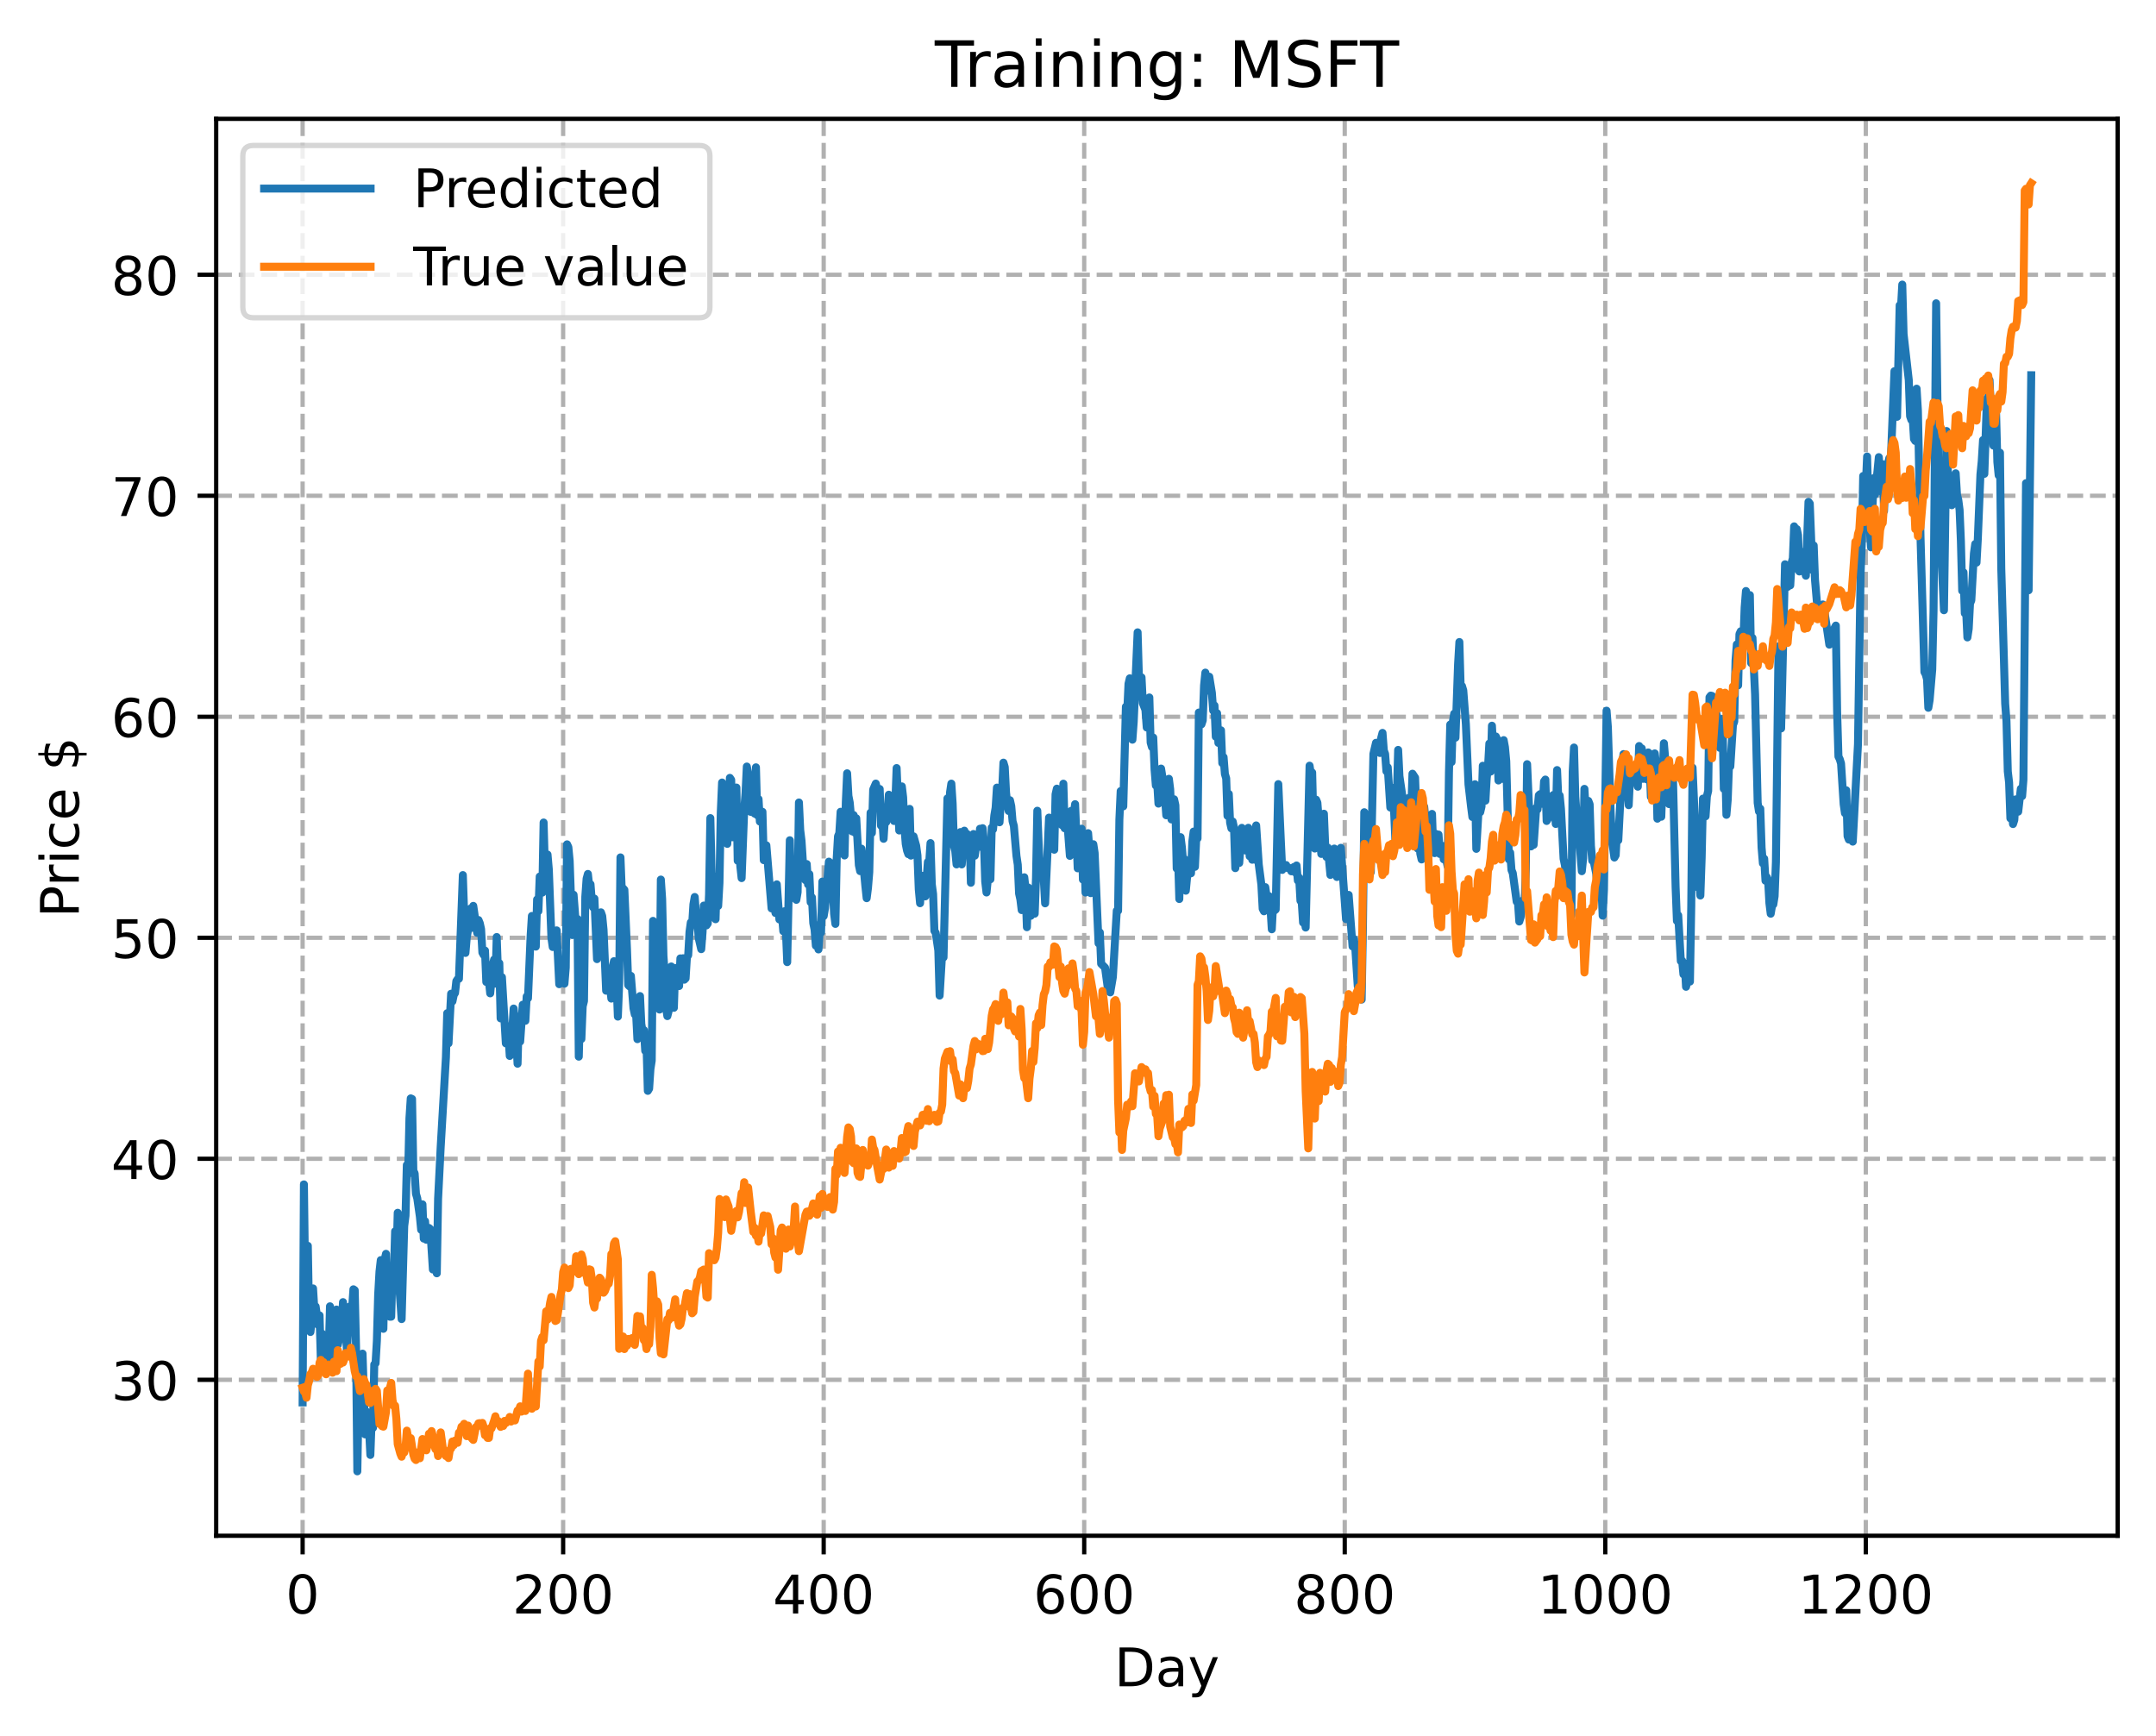 <?xml version="1.0" encoding="utf-8" standalone="no"?>
<!DOCTYPE svg PUBLIC "-//W3C//DTD SVG 1.1//EN"
  "http://www.w3.org/Graphics/SVG/1.1/DTD/svg11.dtd">
<!-- Created with matplotlib (https://matplotlib.org/) -->
<svg height="325.986pt" version="1.1" viewBox="0 0 404.923 325.986" width="404.923pt" xmlns="http://www.w3.org/2000/svg" xmlns:xlink="http://www.w3.org/1999/xlink">
 <defs>
  <style type="text/css">
*{stroke-linecap:butt;stroke-linejoin:round;}
  </style>
 </defs>
 <g id="figure_1">
  <g id="patch_1">
   <path d="M 0 325.986 
L 404.923 325.986 
L 404.923 0 
L 0 0 
z
" style="fill:#ffffff;"/>
  </g>
  <g id="axes_1">
   <g id="patch_2">
    <path d="M 40.603 288.43 
L 397.723 288.43 
L 397.723 22.318 
L 40.603 22.318 
z
" style="fill:#ffffff;"/>
   </g>
   <g id="matplotlib.axis_1">
    <g id="xtick_1">
     <g id="line2d_1">
      <path clip-path="url(#p9ab28e79e8)" d="M 56.836 288.43 
L 56.836 22.318 
" style="fill:none;stroke:#b0b0b0;stroke-dasharray:2.96,1.28;stroke-dashoffset:0;stroke-width:0.8;"/>
     </g>
     <g id="line2d_2">
      <defs>
       <path d="M 0 0 
L 0 3.5 
" id="m1b5f1e28ee" style="stroke:#000000;stroke-width:0.8;"/>
      </defs>
      <g>
       <use style="stroke:#000000;stroke-width:0.8;" x="56.836" xlink:href="#m1b5f1e28ee" y="288.43"/>
      </g>
     </g>
     <g id="text_1">
      <!-- 0 -->
      <defs>
       <path d="M 31.781 66.406 
Q 24.172 66.406 20.328 58.906 
Q 16.5 51.422 16.5 36.375 
Q 16.5 21.391 20.328 13.891 
Q 24.172 6.391 31.781 6.391 
Q 39.453 6.391 43.281 13.891 
Q 47.125 21.391 47.125 36.375 
Q 47.125 51.422 43.281 58.906 
Q 39.453 66.406 31.781 66.406 
z
M 31.781 74.219 
Q 44.047 74.219 50.516 64.516 
Q 56.984 54.828 56.984 36.375 
Q 56.984 17.969 50.516 8.266 
Q 44.047 -1.422 31.781 -1.422 
Q 19.531 -1.422 13.062 8.266 
Q 6.594 17.969 6.594 36.375 
Q 6.594 54.828 13.062 64.516 
Q 19.531 74.219 31.781 74.219 
z
" id="DejaVuSans-48"/>
      </defs>
      <g transform="translate(53.655 303.029)scale(0.1 -0.1)">
       <use xlink:href="#DejaVuSans-48"/>
      </g>
     </g>
    </g>
    <g id="xtick_2">
     <g id="line2d_3">
      <path clip-path="url(#p9ab28e79e8)" d="M 105.766 288.43 
L 105.766 22.318 
" style="fill:none;stroke:#b0b0b0;stroke-dasharray:2.96,1.28;stroke-dashoffset:0;stroke-width:0.8;"/>
     </g>
     <g id="line2d_4">
      <g>
       <use style="stroke:#000000;stroke-width:0.8;" x="105.766" xlink:href="#m1b5f1e28ee" y="288.43"/>
      </g>
     </g>
     <g id="text_2">
      <!-- 200 -->
      <defs>
       <path d="M 19.188 8.297 
L 53.609 8.297 
L 53.609 0 
L 7.328 0 
L 7.328 8.297 
Q 12.938 14.109 22.625 23.891 
Q 32.328 33.688 34.812 36.531 
Q 39.547 41.844 41.422 45.531 
Q 43.312 49.219 43.312 52.781 
Q 43.312 58.594 39.234 62.25 
Q 35.156 65.922 28.609 65.922 
Q 23.969 65.922 18.812 64.312 
Q 13.672 62.703 7.812 59.422 
L 7.812 69.391 
Q 13.766 71.781 18.938 73 
Q 24.125 74.219 28.422 74.219 
Q 39.75 74.219 46.484 68.547 
Q 53.219 62.891 53.219 53.422 
Q 53.219 48.922 51.531 44.891 
Q 49.859 40.875 45.406 35.406 
Q 44.188 33.984 37.641 27.219 
Q 31.109 20.453 19.188 8.297 
z
" id="DejaVuSans-50"/>
      </defs>
      <g transform="translate(96.223 303.029)scale(0.1 -0.1)">
       <use xlink:href="#DejaVuSans-50"/>
       <use x="63.623" xlink:href="#DejaVuSans-48"/>
       <use x="127.246" xlink:href="#DejaVuSans-48"/>
      </g>
     </g>
    </g>
    <g id="xtick_3">
     <g id="line2d_5">
      <path clip-path="url(#p9ab28e79e8)" d="M 154.697 288.43 
L 154.697 22.318 
" style="fill:none;stroke:#b0b0b0;stroke-dasharray:2.96,1.28;stroke-dashoffset:0;stroke-width:0.8;"/>
     </g>
     <g id="line2d_6">
      <g>
       <use style="stroke:#000000;stroke-width:0.8;" x="154.697" xlink:href="#m1b5f1e28ee" y="288.43"/>
      </g>
     </g>
     <g id="text_3">
      <!-- 400 -->
      <defs>
       <path d="M 37.797 64.312 
L 12.891 25.391 
L 37.797 25.391 
z
M 35.203 72.906 
L 47.609 72.906 
L 47.609 25.391 
L 58.016 25.391 
L 58.016 17.188 
L 47.609 17.188 
L 47.609 0 
L 37.797 0 
L 37.797 17.188 
L 4.891 17.188 
L 4.891 26.703 
z
" id="DejaVuSans-52"/>
      </defs>
      <g transform="translate(145.153 303.029)scale(0.1 -0.1)">
       <use xlink:href="#DejaVuSans-52"/>
       <use x="63.623" xlink:href="#DejaVuSans-48"/>
       <use x="127.246" xlink:href="#DejaVuSans-48"/>
      </g>
     </g>
    </g>
    <g id="xtick_4">
     <g id="line2d_7">
      <path clip-path="url(#p9ab28e79e8)" d="M 203.628 288.43 
L 203.628 22.318 
" style="fill:none;stroke:#b0b0b0;stroke-dasharray:2.96,1.28;stroke-dashoffset:0;stroke-width:0.8;"/>
     </g>
     <g id="line2d_8">
      <g>
       <use style="stroke:#000000;stroke-width:0.8;" x="203.628" xlink:href="#m1b5f1e28ee" y="288.43"/>
      </g>
     </g>
     <g id="text_4">
      <!-- 600 -->
      <defs>
       <path d="M 33.016 40.375 
Q 26.375 40.375 22.484 35.828 
Q 18.609 31.297 18.609 23.391 
Q 18.609 15.531 22.484 10.953 
Q 26.375 6.391 33.016 6.391 
Q 39.656 6.391 43.531 10.953 
Q 47.406 15.531 47.406 23.391 
Q 47.406 31.297 43.531 35.828 
Q 39.656 40.375 33.016 40.375 
z
M 52.594 71.297 
L 52.594 62.312 
Q 48.875 64.062 45.094 64.984 
Q 41.312 65.922 37.594 65.922 
Q 27.828 65.922 22.672 59.328 
Q 17.531 52.734 16.797 39.406 
Q 19.672 43.656 24.016 45.922 
Q 28.375 48.188 33.594 48.188 
Q 44.578 48.188 50.953 41.516 
Q 57.328 34.859 57.328 23.391 
Q 57.328 12.156 50.688 5.359 
Q 44.047 -1.422 33.016 -1.422 
Q 20.359 -1.422 13.672 8.266 
Q 6.984 17.969 6.984 36.375 
Q 6.984 53.656 15.188 63.938 
Q 23.391 74.219 37.203 74.219 
Q 40.922 74.219 44.703 73.484 
Q 48.484 72.75 52.594 71.297 
z
" id="DejaVuSans-54"/>
      </defs>
      <g transform="translate(194.084 303.029)scale(0.1 -0.1)">
       <use xlink:href="#DejaVuSans-54"/>
       <use x="63.623" xlink:href="#DejaVuSans-48"/>
       <use x="127.246" xlink:href="#DejaVuSans-48"/>
      </g>
     </g>
    </g>
    <g id="xtick_5">
     <g id="line2d_9">
      <path clip-path="url(#p9ab28e79e8)" d="M 252.558 288.43 
L 252.558 22.318 
" style="fill:none;stroke:#b0b0b0;stroke-dasharray:2.96,1.28;stroke-dashoffset:0;stroke-width:0.8;"/>
     </g>
     <g id="line2d_10">
      <g>
       <use style="stroke:#000000;stroke-width:0.8;" x="252.558" xlink:href="#m1b5f1e28ee" y="288.43"/>
      </g>
     </g>
     <g id="text_5">
      <!-- 800 -->
      <defs>
       <path d="M 31.781 34.625 
Q 24.75 34.625 20.719 30.859 
Q 16.703 27.094 16.703 20.516 
Q 16.703 13.922 20.719 10.156 
Q 24.75 6.391 31.781 6.391 
Q 38.812 6.391 42.859 10.172 
Q 46.922 13.969 46.922 20.516 
Q 46.922 27.094 42.891 30.859 
Q 38.875 34.625 31.781 34.625 
z
M 21.922 38.812 
Q 15.578 40.375 12.031 44.719 
Q 8.5 49.078 8.5 55.328 
Q 8.5 64.062 14.719 69.141 
Q 20.953 74.219 31.781 74.219 
Q 42.672 74.219 48.875 69.141 
Q 55.078 64.062 55.078 55.328 
Q 55.078 49.078 51.531 44.719 
Q 48 40.375 41.703 38.812 
Q 48.828 37.156 52.797 32.312 
Q 56.781 27.484 56.781 20.516 
Q 56.781 9.906 50.312 4.234 
Q 43.844 -1.422 31.781 -1.422 
Q 19.734 -1.422 13.25 4.234 
Q 6.781 9.906 6.781 20.516 
Q 6.781 27.484 10.781 32.312 
Q 14.797 37.156 21.922 38.812 
z
M 18.312 54.391 
Q 18.312 48.734 21.844 45.562 
Q 25.391 42.391 31.781 42.391 
Q 38.141 42.391 41.719 45.562 
Q 45.312 48.734 45.312 54.391 
Q 45.312 60.062 41.719 63.234 
Q 38.141 66.406 31.781 66.406 
Q 25.391 66.406 21.844 63.234 
Q 18.312 60.062 18.312 54.391 
z
" id="DejaVuSans-56"/>
      </defs>
      <g transform="translate(243.015 303.029)scale(0.1 -0.1)">
       <use xlink:href="#DejaVuSans-56"/>
       <use x="63.623" xlink:href="#DejaVuSans-48"/>
       <use x="127.246" xlink:href="#DejaVuSans-48"/>
      </g>
     </g>
    </g>
    <g id="xtick_6">
     <g id="line2d_11">
      <path clip-path="url(#p9ab28e79e8)" d="M 301.489 288.43 
L 301.489 22.318 
" style="fill:none;stroke:#b0b0b0;stroke-dasharray:2.96,1.28;stroke-dashoffset:0;stroke-width:0.8;"/>
     </g>
     <g id="line2d_12">
      <g>
       <use style="stroke:#000000;stroke-width:0.8;" x="301.489" xlink:href="#m1b5f1e28ee" y="288.43"/>
      </g>
     </g>
     <g id="text_6">
      <!-- 1000 -->
      <defs>
       <path d="M 12.406 8.297 
L 28.516 8.297 
L 28.516 63.922 
L 10.984 60.406 
L 10.984 69.391 
L 28.422 72.906 
L 38.281 72.906 
L 38.281 8.297 
L 54.391 8.297 
L 54.391 0 
L 12.406 0 
z
" id="DejaVuSans-49"/>
      </defs>
      <g transform="translate(288.764 303.029)scale(0.1 -0.1)">
       <use xlink:href="#DejaVuSans-49"/>
       <use x="63.623" xlink:href="#DejaVuSans-48"/>
       <use x="127.246" xlink:href="#DejaVuSans-48"/>
       <use x="190.869" xlink:href="#DejaVuSans-48"/>
      </g>
     </g>
    </g>
    <g id="xtick_7">
     <g id="line2d_13">
      <path clip-path="url(#p9ab28e79e8)" d="M 350.419 288.43 
L 350.419 22.318 
" style="fill:none;stroke:#b0b0b0;stroke-dasharray:2.96,1.28;stroke-dashoffset:0;stroke-width:0.8;"/>
     </g>
     <g id="line2d_14">
      <g>
       <use style="stroke:#000000;stroke-width:0.8;" x="350.419" xlink:href="#m1b5f1e28ee" y="288.43"/>
      </g>
     </g>
     <g id="text_7">
      <!-- 1200 -->
      <g transform="translate(337.694 303.029)scale(0.1 -0.1)">
       <use xlink:href="#DejaVuSans-49"/>
       <use x="63.623" xlink:href="#DejaVuSans-50"/>
       <use x="127.246" xlink:href="#DejaVuSans-48"/>
       <use x="190.869" xlink:href="#DejaVuSans-48"/>
      </g>
     </g>
    </g>
    <g id="text_8">
     <!-- Day -->
     <defs>
      <path d="M 19.672 64.797 
L 19.672 8.109 
L 31.594 8.109 
Q 46.688 8.109 53.688 14.938 
Q 60.688 21.781 60.688 36.531 
Q 60.688 51.172 53.688 57.984 
Q 46.688 64.797 31.594 64.797 
z
M 9.812 72.906 
L 30.078 72.906 
Q 51.266 72.906 61.172 64.094 
Q 71.094 55.281 71.094 36.531 
Q 71.094 17.672 61.125 8.828 
Q 51.172 0 30.078 0 
L 9.812 0 
z
" id="DejaVuSans-68"/>
      <path d="M 34.281 27.484 
Q 23.391 27.484 19.188 25 
Q 14.984 22.516 14.984 16.5 
Q 14.984 11.719 18.141 8.906 
Q 21.297 6.109 26.703 6.109 
Q 34.188 6.109 38.703 11.406 
Q 43.219 16.703 43.219 25.484 
L 43.219 27.484 
z
M 52.203 31.203 
L 52.203 0 
L 43.219 0 
L 43.219 8.297 
Q 40.141 3.328 35.547 0.953 
Q 30.953 -1.422 24.312 -1.422 
Q 15.922 -1.422 10.953 3.297 
Q 6 8.016 6 15.922 
Q 6 25.141 12.172 29.828 
Q 18.359 34.516 30.609 34.516 
L 43.219 34.516 
L 43.219 35.406 
Q 43.219 41.609 39.141 45 
Q 35.062 48.391 27.688 48.391 
Q 23 48.391 18.547 47.266 
Q 14.109 46.141 10.016 43.891 
L 10.016 52.203 
Q 14.938 54.109 19.578 55.047 
Q 24.219 56 28.609 56 
Q 40.484 56 46.344 49.844 
Q 52.203 43.703 52.203 31.203 
z
" id="DejaVuSans-97"/>
      <path d="M 32.172 -5.078 
Q 28.375 -14.844 24.75 -17.812 
Q 21.141 -20.797 15.094 -20.797 
L 7.906 -20.797 
L 7.906 -13.281 
L 13.188 -13.281 
Q 16.891 -13.281 18.938 -11.516 
Q 21 -9.766 23.484 -3.219 
L 25.094 0.875 
L 2.984 54.688 
L 12.5 54.688 
L 29.594 11.922 
L 46.688 54.688 
L 56.203 54.688 
z
" id="DejaVuSans-121"/>
     </defs>
     <g transform="translate(209.29 316.707)scale(0.1 -0.1)">
      <use xlink:href="#DejaVuSans-68"/>
      <use x="77.002" xlink:href="#DejaVuSans-97"/>
      <use x="138.281" xlink:href="#DejaVuSans-121"/>
     </g>
    </g>
   </g>
   <g id="matplotlib.axis_2">
    <g id="ytick_1">
     <g id="line2d_15">
      <path clip-path="url(#p9ab28e79e8)" d="M 40.603 259.145 
L 397.723 259.145 
" style="fill:none;stroke:#b0b0b0;stroke-dasharray:2.96,1.28;stroke-dashoffset:0;stroke-width:0.8;"/>
     </g>
     <g id="line2d_16">
      <defs>
       <path d="M 0 0 
L -3.5 0 
" id="mf0b83be29d" style="stroke:#000000;stroke-width:0.8;"/>
      </defs>
      <g>
       <use style="stroke:#000000;stroke-width:0.8;" x="40.603" xlink:href="#mf0b83be29d" y="259.145"/>
      </g>
     </g>
     <g id="text_9">
      <!-- 30 -->
      <defs>
       <path d="M 40.578 39.312 
Q 47.656 37.797 51.625 33 
Q 55.609 28.219 55.609 21.188 
Q 55.609 10.406 48.188 4.484 
Q 40.766 -1.422 27.094 -1.422 
Q 22.516 -1.422 17.656 -0.516 
Q 12.797 0.391 7.625 2.203 
L 7.625 11.719 
Q 11.719 9.328 16.594 8.109 
Q 21.484 6.891 26.812 6.891 
Q 36.078 6.891 40.938 10.547 
Q 45.797 14.203 45.797 21.188 
Q 45.797 27.641 41.281 31.266 
Q 36.766 34.906 28.719 34.906 
L 20.219 34.906 
L 20.219 43.016 
L 29.109 43.016 
Q 36.375 43.016 40.234 45.922 
Q 44.094 48.828 44.094 54.297 
Q 44.094 59.906 40.109 62.906 
Q 36.141 65.922 28.719 65.922 
Q 24.656 65.922 20.016 65.031 
Q 15.375 64.156 9.812 62.312 
L 9.812 71.094 
Q 15.438 72.656 20.344 73.438 
Q 25.25 74.219 29.594 74.219 
Q 40.828 74.219 47.359 69.109 
Q 53.906 64.016 53.906 55.328 
Q 53.906 49.266 50.438 45.094 
Q 46.969 40.922 40.578 39.312 
z
" id="DejaVuSans-51"/>
      </defs>
      <g transform="translate(20.878 262.944)scale(0.1 -0.1)">
       <use xlink:href="#DejaVuSans-51"/>
       <use x="63.623" xlink:href="#DejaVuSans-48"/>
      </g>
     </g>
    </g>
    <g id="ytick_2">
     <g id="line2d_17">
      <path clip-path="url(#p9ab28e79e8)" d="M 40.603 217.636 
L 397.723 217.636 
" style="fill:none;stroke:#b0b0b0;stroke-dasharray:2.96,1.28;stroke-dashoffset:0;stroke-width:0.8;"/>
     </g>
     <g id="line2d_18">
      <g>
       <use style="stroke:#000000;stroke-width:0.8;" x="40.603" xlink:href="#mf0b83be29d" y="217.636"/>
      </g>
     </g>
     <g id="text_10">
      <!-- 40 -->
      <g transform="translate(20.878 221.435)scale(0.1 -0.1)">
       <use xlink:href="#DejaVuSans-52"/>
       <use x="63.623" xlink:href="#DejaVuSans-48"/>
      </g>
     </g>
    </g>
    <g id="ytick_3">
     <g id="line2d_19">
      <path clip-path="url(#p9ab28e79e8)" d="M 40.603 176.127 
L 397.723 176.127 
" style="fill:none;stroke:#b0b0b0;stroke-dasharray:2.96,1.28;stroke-dashoffset:0;stroke-width:0.8;"/>
     </g>
     <g id="line2d_20">
      <g>
       <use style="stroke:#000000;stroke-width:0.8;" x="40.603" xlink:href="#mf0b83be29d" y="176.127"/>
      </g>
     </g>
     <g id="text_11">
      <!-- 50 -->
      <defs>
       <path d="M 10.797 72.906 
L 49.516 72.906 
L 49.516 64.594 
L 19.828 64.594 
L 19.828 46.734 
Q 21.969 47.469 24.109 47.828 
Q 26.266 48.188 28.422 48.188 
Q 40.625 48.188 47.75 41.5 
Q 54.891 34.812 54.891 23.391 
Q 54.891 11.625 47.562 5.094 
Q 40.234 -1.422 26.906 -1.422 
Q 22.312 -1.422 17.547 -0.641 
Q 12.797 0.141 7.719 1.703 
L 7.719 11.625 
Q 12.109 9.234 16.797 8.062 
Q 21.484 6.891 26.703 6.891 
Q 35.156 6.891 40.078 11.328 
Q 45.016 15.766 45.016 23.391 
Q 45.016 31 40.078 35.438 
Q 35.156 39.891 26.703 39.891 
Q 22.75 39.891 18.812 39.016 
Q 14.891 38.141 10.797 36.281 
z
" id="DejaVuSans-53"/>
      </defs>
      <g transform="translate(20.878 179.926)scale(0.1 -0.1)">
       <use xlink:href="#DejaVuSans-53"/>
       <use x="63.623" xlink:href="#DejaVuSans-48"/>
      </g>
     </g>
    </g>
    <g id="ytick_4">
     <g id="line2d_21">
      <path clip-path="url(#p9ab28e79e8)" d="M 40.603 134.617 
L 397.723 134.617 
" style="fill:none;stroke:#b0b0b0;stroke-dasharray:2.96,1.28;stroke-dashoffset:0;stroke-width:0.8;"/>
     </g>
     <g id="line2d_22">
      <g>
       <use style="stroke:#000000;stroke-width:0.8;" x="40.603" xlink:href="#mf0b83be29d" y="134.617"/>
      </g>
     </g>
     <g id="text_12">
      <!-- 60 -->
      <g transform="translate(20.878 138.417)scale(0.1 -0.1)">
       <use xlink:href="#DejaVuSans-54"/>
       <use x="63.623" xlink:href="#DejaVuSans-48"/>
      </g>
     </g>
    </g>
    <g id="ytick_5">
     <g id="line2d_23">
      <path clip-path="url(#p9ab28e79e8)" d="M 40.603 93.108 
L 397.723 93.108 
" style="fill:none;stroke:#b0b0b0;stroke-dasharray:2.96,1.28;stroke-dashoffset:0;stroke-width:0.8;"/>
     </g>
     <g id="line2d_24">
      <g>
       <use style="stroke:#000000;stroke-width:0.8;" x="40.603" xlink:href="#mf0b83be29d" y="93.108"/>
      </g>
     </g>
     <g id="text_13">
      <!-- 70 -->
      <defs>
       <path d="M 8.203 72.906 
L 55.078 72.906 
L 55.078 68.703 
L 28.609 0 
L 18.312 0 
L 43.219 64.594 
L 8.203 64.594 
z
" id="DejaVuSans-55"/>
      </defs>
      <g transform="translate(20.878 96.907)scale(0.1 -0.1)">
       <use xlink:href="#DejaVuSans-55"/>
       <use x="63.623" xlink:href="#DejaVuSans-48"/>
      </g>
     </g>
    </g>
    <g id="ytick_6">
     <g id="line2d_25">
      <path clip-path="url(#p9ab28e79e8)" d="M 40.603 51.599 
L 397.723 51.599 
" style="fill:none;stroke:#b0b0b0;stroke-dasharray:2.96,1.28;stroke-dashoffset:0;stroke-width:0.8;"/>
     </g>
     <g id="line2d_26">
      <g>
       <use style="stroke:#000000;stroke-width:0.8;" x="40.603" xlink:href="#mf0b83be29d" y="51.599"/>
      </g>
     </g>
     <g id="text_14">
      <!-- 80 -->
      <g transform="translate(20.878 55.398)scale(0.1 -0.1)">
       <use xlink:href="#DejaVuSans-56"/>
       <use x="63.623" xlink:href="#DejaVuSans-48"/>
      </g>
     </g>
    </g>
    <g id="text_15">
     <!-- Price $ -->
     <defs>
      <path d="M 19.672 64.797 
L 19.672 37.406 
L 32.078 37.406 
Q 38.969 37.406 42.719 40.969 
Q 46.484 44.531 46.484 51.125 
Q 46.484 57.672 42.719 61.234 
Q 38.969 64.797 32.078 64.797 
z
M 9.812 72.906 
L 32.078 72.906 
Q 44.344 72.906 50.609 67.359 
Q 56.891 61.812 56.891 51.125 
Q 56.891 40.328 50.609 34.812 
Q 44.344 29.297 32.078 29.297 
L 19.672 29.297 
L 19.672 0 
L 9.812 0 
z
" id="DejaVuSans-80"/>
      <path d="M 41.109 46.297 
Q 39.594 47.172 37.812 47.578 
Q 36.031 48 33.891 48 
Q 26.266 48 22.188 43.047 
Q 18.109 38.094 18.109 28.812 
L 18.109 0 
L 9.078 0 
L 9.078 54.688 
L 18.109 54.688 
L 18.109 46.188 
Q 20.953 51.172 25.484 53.578 
Q 30.031 56 36.531 56 
Q 37.453 56 38.578 55.875 
Q 39.703 55.766 41.062 55.516 
z
" id="DejaVuSans-114"/>
      <path d="M 9.422 54.688 
L 18.406 54.688 
L 18.406 0 
L 9.422 0 
z
M 9.422 75.984 
L 18.406 75.984 
L 18.406 64.594 
L 9.422 64.594 
z
" id="DejaVuSans-105"/>
      <path d="M 48.781 52.594 
L 48.781 44.188 
Q 44.969 46.297 41.141 47.344 
Q 37.312 48.391 33.406 48.391 
Q 24.656 48.391 19.812 42.844 
Q 14.984 37.312 14.984 27.297 
Q 14.984 17.281 19.812 11.734 
Q 24.656 6.203 33.406 6.203 
Q 37.312 6.203 41.141 7.25 
Q 44.969 8.297 48.781 10.406 
L 48.781 2.094 
Q 45.016 0.344 40.984 -0.531 
Q 36.969 -1.422 32.422 -1.422 
Q 20.062 -1.422 12.781 6.344 
Q 5.516 14.109 5.516 27.297 
Q 5.516 40.672 12.859 48.328 
Q 20.219 56 33.016 56 
Q 37.156 56 41.109 55.141 
Q 45.062 54.297 48.781 52.594 
z
" id="DejaVuSans-99"/>
      <path d="M 56.203 29.594 
L 56.203 25.203 
L 14.891 25.203 
Q 15.484 15.922 20.484 11.062 
Q 25.484 6.203 34.422 6.203 
Q 39.594 6.203 44.453 7.469 
Q 49.312 8.734 54.109 11.281 
L 54.109 2.781 
Q 49.266 0.734 44.188 -0.344 
Q 39.109 -1.422 33.891 -1.422 
Q 20.797 -1.422 13.156 6.188 
Q 5.516 13.812 5.516 26.812 
Q 5.516 40.234 12.766 48.109 
Q 20.016 56 32.328 56 
Q 43.359 56 49.781 48.891 
Q 56.203 41.797 56.203 29.594 
z
M 47.219 32.234 
Q 47.125 39.594 43.094 43.984 
Q 39.062 48.391 32.422 48.391 
Q 24.906 48.391 20.391 44.141 
Q 15.875 39.891 15.188 32.172 
z
" id="DejaVuSans-101"/>
      <path id="DejaVuSans-32"/>
      <path d="M 33.797 -14.703 
L 28.906 -14.703 
L 28.859 0 
Q 23.734 0.094 18.609 1.188 
Q 13.484 2.297 8.297 4.5 
L 8.297 13.281 
Q 13.281 10.156 18.375 8.562 
Q 23.484 6.984 28.906 6.938 
L 28.906 29.203 
Q 18.109 30.953 13.203 35.156 
Q 8.297 39.359 8.297 46.688 
Q 8.297 54.641 13.625 59.219 
Q 18.953 63.812 28.906 64.5 
L 28.906 75.984 
L 33.797 75.984 
L 33.797 64.656 
Q 38.328 64.453 42.578 63.688 
Q 46.828 62.938 50.875 61.625 
L 50.875 53.078 
Q 46.828 55.125 42.547 56.25 
Q 38.281 57.375 33.797 57.562 
L 33.797 36.719 
Q 44.875 35.016 50.094 30.609 
Q 55.328 26.219 55.328 18.609 
Q 55.328 10.359 49.781 5.594 
Q 44.234 0.828 33.797 0.094 
z
M 28.906 37.594 
L 28.906 57.625 
Q 23.25 56.984 20.266 54.391 
Q 17.281 51.812 17.281 47.516 
Q 17.281 43.312 20.031 40.969 
Q 22.797 38.625 28.906 37.594 
z
M 33.797 28.219 
L 33.797 7.078 
Q 39.984 7.906 43.141 10.594 
Q 46.297 13.281 46.297 17.672 
Q 46.297 21.969 43.281 24.5 
Q 40.281 27.047 33.797 28.219 
z
" id="DejaVuSans-36"/>
     </defs>
     <g transform="translate(14.798 172.342)rotate(-90)scale(0.1 -0.1)">
      <use xlink:href="#DejaVuSans-80"/>
      <use x="58.553" xlink:href="#DejaVuSans-114"/>
      <use x="99.666" xlink:href="#DejaVuSans-105"/>
      <use x="127.449" xlink:href="#DejaVuSans-99"/>
      <use x="182.43" xlink:href="#DejaVuSans-101"/>
      <use x="243.953" xlink:href="#DejaVuSans-32"/>
      <use x="275.74" xlink:href="#DejaVuSans-36"/>
     </g>
    </g>
   </g>
   <g id="line2d_27">
    <path clip-path="url(#p9ab28e79e8)" d="M 56.836 263.391 
L 57.081 222.449 
L 57.325 242.226 
L 57.814 233.982 
L 58.059 248.059 
L 58.304 250.168 
L 58.548 247.89 
L 58.793 241.98 
L 59.038 245.934 
L 59.282 245.37 
L 59.772 248.85 
L 60.016 247.05 
L 60.261 255.505 
L 60.506 250.484 
L 60.75 251.019 
L 61.24 256.974 
L 61.484 255.32 
L 61.729 254.575 
L 61.974 245.339 
L 62.708 257.44 
L 62.952 255.721 
L 63.197 245.953 
L 63.441 252.586 
L 63.686 251.524 
L 63.931 251 
L 64.175 249.111 
L 64.42 244.553 
L 64.665 249.621 
L 64.909 249.32 
L 65.154 253.603 
L 65.643 245.394 
L 65.888 249.09 
L 66.377 242.145 
L 66.622 242.321 
L 66.867 252.963 
L 67.111 276.334 
L 67.356 262.611 
L 67.845 256.68 
L 68.09 254.233 
L 68.579 269.397 
L 68.824 265.111 
L 69.069 268.937 
L 69.313 268.424 
L 69.558 273.256 
L 69.802 266.509 
L 70.047 268.178 
L 70.292 256.265 
L 70.536 256.036 
L 70.781 251.838 
L 71.026 243.108 
L 71.27 238.829 
L 71.515 236.661 
L 71.76 245.618 
L 72.004 249.57 
L 72.249 236.536 
L 72.494 235.483 
L 72.738 245.29 
L 72.983 245.956 
L 73.228 247.299 
L 73.472 247.293 
L 73.717 238.472 
L 73.962 239.698 
L 74.206 231.248 
L 74.451 237.109 
L 74.696 227.775 
L 74.94 240.856 
L 75.429 247.74 
L 75.919 230.268 
L 76.163 228.318 
L 76.408 218.8 
L 76.653 220.462 
L 76.897 210.043 
L 77.142 206.291 
L 77.387 206.401 
L 77.631 219.885 
L 77.876 220.379 
L 78.121 224.207 
L 78.365 225.038 
L 78.855 228.479 
L 79.099 230.972 
L 79.344 226.191 
L 79.589 232.624 
L 79.833 229.353 
L 80.078 232.847 
L 80.567 230.626 
L 80.812 230.843 
L 81.301 238.428 
L 81.546 231.583 
L 81.79 237.568 
L 82.035 239.143 
L 82.28 225.141 
L 82.769 215.367 
L 83.748 198.595 
L 83.992 190.29 
L 84.237 195.95 
L 84.726 186.633 
L 84.971 188.072 
L 85.216 186.88 
L 85.46 186.491 
L 85.705 184.263 
L 85.95 183.897 
L 86.194 183.827 
L 86.928 164.351 
L 87.417 178.974 
L 87.662 176.054 
L 88.151 173.226 
L 88.396 170.629 
L 88.641 174.256 
L 88.885 170.135 
L 89.619 175.205 
L 89.864 172.793 
L 90.109 173.391 
L 90.353 174.499 
L 90.598 178.903 
L 90.843 179.35 
L 91.087 178.531 
L 91.332 184.429 
L 91.577 183.929 
L 91.821 184.198 
L 92.066 186.564 
L 92.555 181.131 
L 92.8 180.212 
L 93.044 184.74 
L 93.289 175.984 
L 93.534 182.959 
L 93.778 180.901 
L 94.023 191.267 
L 94.268 183.522 
L 95.002 195.958 
L 95.246 192.833 
L 95.491 194.419 
L 95.736 198.319 
L 95.98 192.617 
L 96.225 193.251 
L 96.47 189.419 
L 96.959 195.153 
L 97.204 199.779 
L 97.448 190.932 
L 97.693 195.622 
L 98.182 188.701 
L 98.427 188.906 
L 98.672 191.716 
L 98.916 187.152 
L 99.161 187.483 
L 99.65 175.886 
L 99.895 172.03 
L 100.139 176.83 
L 100.384 176.232 
L 100.629 177.786 
L 100.873 168.933 
L 101.118 171.129 
L 101.363 164.628 
L 101.607 167.659 
L 101.852 167.65 
L 102.097 154.48 
L 102.341 163.221 
L 102.586 163.286 
L 102.831 160.495 
L 103.075 163.306 
L 103.565 176.178 
L 103.809 177.858 
L 104.054 177.465 
L 104.299 176.372 
L 104.543 174.738 
L 105.032 184.846 
L 105.277 181.585 
L 105.522 181.514 
L 105.766 181.941 
L 106.011 184.745 
L 106.256 181.723 
L 106.5 158.577 
L 106.745 159.107 
L 106.99 161.676 
L 107.479 175.615 
L 107.724 168.043 
L 108.213 174.405 
L 108.458 172.595 
L 108.702 198.454 
L 108.947 189.012 
L 109.192 195.137 
L 109.436 189 
L 109.681 188.009 
L 109.926 168.433 
L 110.17 165.027 
L 110.415 164.138 
L 110.66 166.397 
L 110.904 166.074 
L 111.149 169.242 
L 111.393 170.412 
L 111.638 168.767 
L 112.127 180.136 
L 112.372 175.01 
L 112.617 174.696 
L 112.861 171.348 
L 113.106 172.053 
L 113.351 174.595 
L 113.84 186.067 
L 114.085 184.888 
L 114.329 185.474 
L 114.574 185.315 
L 114.819 187.548 
L 115.063 181.636 
L 115.308 180.525 
L 115.553 186.578 
L 115.797 184.509 
L 116.042 190.932 
L 116.287 184.746 
L 116.531 161.03 
L 116.776 167.323 
L 117.02 166.837 
L 117.265 167.121 
L 117.754 178.246 
L 117.999 185.024 
L 118.244 185.26 
L 118.488 183.282 
L 118.978 189.366 
L 119.222 190.522 
L 119.467 190.449 
L 119.712 195.166 
L 119.956 188.111 
L 120.201 187.074 
L 120.446 192.309 
L 120.69 193.766 
L 120.935 193.471 
L 121.18 197.358 
L 121.424 196.255 
L 121.669 204.878 
L 121.914 204.46 
L 122.158 200.791 
L 122.403 199.193 
L 122.648 172.954 
L 122.892 175.221 
L 123.626 187.042 
L 123.871 189.61 
L 124.115 165.195 
L 124.36 168.874 
L 124.605 179.531 
L 124.849 183.056 
L 125.094 189.282 
L 125.339 190.839 
L 125.583 189.865 
L 125.828 183.545 
L 126.073 181.518 
L 126.317 183.77 
L 126.562 189.28 
L 126.807 181.813 
L 127.051 184.298 
L 127.296 181.972 
L 127.541 185.193 
L 127.785 179.997 
L 128.03 180.767 
L 128.275 179.973 
L 128.519 183.999 
L 128.764 183.756 
L 129.008 179.823 
L 129.253 179.388 
L 129.498 175.015 
L 129.742 173.244 
L 129.987 173.717 
L 130.232 169.855 
L 130.476 168.467 
L 130.721 171.856 
L 130.966 172.247 
L 131.21 176.138 
L 131.7 178.263 
L 131.944 175.126 
L 132.189 170.076 
L 132.434 171.462 
L 132.678 173.798 
L 132.923 173.443 
L 133.168 168.015 
L 133.412 153.652 
L 133.657 164.37 
L 133.902 167.577 
L 134.146 167.364 
L 134.391 172.643 
L 134.636 164.621 
L 134.88 170.146 
L 135.125 165.822 
L 135.369 152.582 
L 135.614 146.968 
L 135.859 153.921 
L 136.103 156.624 
L 136.348 155.78 
L 136.593 158.489 
L 136.837 154.197 
L 137.082 146.094 
L 137.327 146.469 
L 137.571 157.253 
L 137.816 150.508 
L 138.061 152.549 
L 138.305 147.911 
L 138.55 161.658 
L 138.795 155.547 
L 139.039 162.659 
L 139.284 164.92 
L 139.773 152.016 
L 140.018 148.96 
L 140.263 143.967 
L 140.752 146.584 
L 140.996 152.478 
L 141.241 152.182 
L 141.486 150.778 
L 141.73 152.806 
L 141.975 144.114 
L 142.22 153.1 
L 142.464 150.084 
L 142.709 154.298 
L 142.954 152.38 
L 143.198 152.463 
L 143.443 161.547 
L 143.688 159.622 
L 143.932 158.759 
L 144.911 170.613 
L 145.156 170.627 
L 145.4 170.046 
L 145.645 171.477 
L 145.89 166.086 
L 146.379 172.685 
L 146.624 171.645 
L 146.868 171.946 
L 147.113 174.899 
L 147.357 171.137 
L 147.602 174.793 
L 147.847 180.699 
L 148.336 157.81 
L 148.581 168.695 
L 149.315 166.314 
L 149.559 168.999 
L 149.804 167.557 
L 150.049 150.717 
L 150.293 155.915 
L 150.538 157.928 
L 150.783 161.721 
L 151.027 162.34 
L 151.272 165.307 
L 151.517 162.282 
L 151.761 166.108 
L 152.006 164.178 
L 152.251 169.447 
L 152.495 168.552 
L 152.74 173.365 
L 152.984 174.573 
L 153.229 177.622 
L 153.474 173.779 
L 153.718 178.315 
L 153.963 174.677 
L 154.208 175.142 
L 154.452 165.575 
L 154.697 172.055 
L 154.942 170.583 
L 155.676 161.829 
L 155.92 162.212 
L 156.165 162.132 
L 156.654 171.619 
L 156.899 173.521 
L 157.144 161.23 
L 157.388 157.056 
L 157.633 156.489 
L 157.878 152.46 
L 158.122 155.382 
L 158.367 156.691 
L 158.612 160.669 
L 158.856 150.643 
L 159.101 145.234 
L 159.345 149.481 
L 159.59 150.742 
L 160.079 156.157 
L 160.324 153.082 
L 160.569 156.387 
L 160.813 153.681 
L 161.303 162.485 
L 161.547 163.61 
L 161.792 159.391 
L 162.037 161.232 
L 162.526 166.418 
L 162.771 168.692 
L 163.015 166.78 
L 163.26 163.806 
L 163.505 152.638 
L 163.749 156.442 
L 163.994 148.288 
L 164.483 147.166 
L 164.728 148.278 
L 164.972 151.727 
L 165.217 148.182 
L 165.462 155.058 
L 165.706 153.933 
L 165.951 157.536 
L 166.196 153.619 
L 166.44 154.405 
L 166.685 153.001 
L 166.93 149.258 
L 167.174 150.807 
L 167.419 150.823 
L 167.908 154.195 
L 168.153 150.812 
L 168.398 144.252 
L 168.887 155.977 
L 169.132 153.717 
L 169.376 147.693 
L 169.621 149.742 
L 169.866 155.478 
L 170.11 158.514 
L 170.355 159.757 
L 170.6 160.422 
L 170.844 151.922 
L 171.089 160.694 
L 171.333 159.785 
L 171.578 157.076 
L 172.067 158.831 
L 172.312 160.659 
L 172.557 167.053 
L 172.801 169.638 
L 173.046 165.43 
L 173.291 164.486 
L 173.535 165.064 
L 173.78 168.351 
L 174.269 161.88 
L 174.514 162.034 
L 174.759 158.346 
L 175.003 166.086 
L 175.248 167.916 
L 175.493 174.831 
L 175.737 175.199 
L 176.227 178.507 
L 176.471 186.983 
L 176.96 178.817 
L 177.205 179.814 
L 177.939 149.953 
L 178.184 155.269 
L 178.428 148.824 
L 178.673 147.175 
L 178.918 150.916 
L 179.162 158.839 
L 179.407 159.825 
L 179.652 162.349 
L 179.896 161.749 
L 180.141 159.767 
L 180.386 156.271 
L 180.63 162.348 
L 181.12 156.009 
L 181.364 157.279 
L 181.609 156.61 
L 181.854 159.495 
L 182.098 157.018 
L 182.343 165.795 
L 182.588 156.899 
L 182.832 156.639 
L 183.077 160.71 
L 183.566 157.071 
L 183.811 159.024 
L 184.055 155.649 
L 184.3 159.083 
L 184.545 155.543 
L 184.789 158.059 
L 185.034 165.565 
L 185.279 167.621 
L 185.768 162.814 
L 186.013 165.14 
L 186.257 155.453 
L 186.502 155.776 
L 186.747 153.143 
L 186.991 151.715 
L 187.236 147.925 
L 187.481 153.058 
L 187.725 154.435 
L 187.97 150.249 
L 188.215 148.331 
L 188.459 143.235 
L 188.704 144.069 
L 188.948 148.842 
L 189.193 151.139 
L 189.438 152.309 
L 189.682 150.293 
L 189.927 151.4 
L 190.172 154.239 
L 190.416 155.117 
L 190.906 160.769 
L 191.15 162.403 
L 191.395 167.815 
L 191.64 168.921 
L 191.884 170.926 
L 192.129 169.459 
L 192.374 164.763 
L 192.618 166.998 
L 192.863 174.14 
L 193.108 166.681 
L 193.352 170.387 
L 193.597 171.999 
L 193.842 170.946 
L 194.086 166.907 
L 194.331 171.605 
L 194.575 164.89 
L 194.82 152.268 
L 195.309 164.424 
L 195.799 163.927 
L 196.043 165.254 
L 196.288 169.659 
L 196.777 159.078 
L 197.022 153.557 
L 197.267 158.247 
L 197.511 156.931 
L 198.001 159.589 
L 198.245 149.185 
L 198.49 148.118 
L 198.735 150.965 
L 198.979 151.802 
L 199.224 148.821 
L 199.469 154.987 
L 199.713 147.186 
L 199.958 155.562 
L 200.203 154.09 
L 200.447 154.287 
L 200.936 160.744 
L 201.181 152.291 
L 201.426 154.91 
L 201.915 151.032 
L 202.404 163.081 
L 202.649 156.931 
L 202.894 159.968 
L 203.138 155.644 
L 203.383 165.197 
L 203.628 159.268 
L 203.872 167.63 
L 204.362 156.478 
L 204.606 159.667 
L 204.851 167.744 
L 205.096 161.043 
L 205.34 158.556 
L 205.585 160.195 
L 206.319 177.163 
L 206.563 175.124 
L 206.808 180.999 
L 207.542 181.734 
L 208.031 185.345 
L 208.276 186.206 
L 208.521 186.379 
L 209.01 183.504 
L 209.744 171.046 
L 209.989 171.056 
L 210.233 153.927 
L 210.478 148.571 
L 210.967 151.444 
L 211.457 132.724 
L 211.701 133.824 
L 211.946 128.429 
L 212.191 127.397 
L 212.435 136.157 
L 212.68 138.922 
L 212.924 135.59 
L 213.658 118.761 
L 213.903 127.285 
L 214.148 129.653 
L 214.392 127.217 
L 214.637 132.077 
L 215.126 133.324 
L 215.371 136.634 
L 215.616 136.64 
L 215.86 130.992 
L 216.105 139.46 
L 216.35 140.314 
L 216.594 138.522 
L 216.839 144.507 
L 217.084 147.536 
L 217.328 146.844 
L 217.573 150.929 
L 217.818 144.982 
L 218.062 144.349 
L 218.307 145.885 
L 218.551 146.572 
L 219.041 153.123 
L 219.53 146.27 
L 219.775 148.235 
L 220.019 153.901 
L 220.264 153.357 
L 220.509 150.117 
L 220.753 151.24 
L 220.998 163.118 
L 221.243 160.622 
L 221.487 168.849 
L 221.732 157.23 
L 221.977 159.181 
L 222.221 162.131 
L 222.466 161.353 
L 222.711 167.284 
L 222.955 164.668 
L 223.2 164.138 
L 223.445 161.538 
L 223.689 164.012 
L 223.934 158.056 
L 224.179 156.176 
L 224.423 162.804 
L 224.668 157.482 
L 224.912 157.464 
L 225.157 133.826 
L 225.646 136.035 
L 225.891 135.295 
L 226.136 128.728 
L 226.38 126.327 
L 226.625 129.119 
L 226.87 129.703 
L 227.114 127.093 
L 227.604 130.112 
L 227.848 133.456 
L 228.093 132.5 
L 228.338 138.365 
L 228.582 133.952 
L 228.827 139.526 
L 229.072 137.26 
L 229.316 137.164 
L 229.561 143.325 
L 229.806 142.205 
L 230.05 145.37 
L 230.295 146.182 
L 230.539 153.226 
L 230.784 149.108 
L 231.029 154.495 
L 231.273 155.583 
L 231.518 154.297 
L 231.763 155.456 
L 232.007 163.05 
L 232.252 158.711 
L 232.497 159.508 
L 232.741 162.077 
L 233.231 155.479 
L 233.72 157.945 
L 233.965 159.741 
L 234.209 156.188 
L 234.454 155.468 
L 234.699 160.811 
L 234.943 158.659 
L 235.188 161.47 
L 235.433 160.112 
L 235.677 161.463 
L 235.922 155.025 
L 236.411 162.372 
L 236.9 166.131 
L 237.145 170.682 
L 237.39 171.151 
L 237.634 166.616 
L 238.124 169.948 
L 238.368 168.313 
L 238.613 170.572 
L 238.858 174.531 
L 239.102 169.809 
L 239.347 171.023 
L 239.592 170.814 
L 240.081 147.268 
L 240.57 158.194 
L 240.815 163.383 
L 241.06 162.395 
L 241.304 162.834 
L 241.549 162.464 
L 241.794 163.022 
L 242.038 162.962 
L 242.283 163.069 
L 242.527 163.641 
L 242.772 163.555 
L 243.017 162.827 
L 243.261 163.857 
L 243.506 162.55 
L 243.751 165.386 
L 243.995 164.83 
L 244.24 169.174 
L 244.485 169.49 
L 244.729 173.266 
L 244.974 172.811 
L 245.219 174.203 
L 245.953 143.806 
L 246.197 145.402 
L 246.442 145.093 
L 246.687 155.076 
L 246.931 159.366 
L 247.176 150.186 
L 247.421 150.748 
L 248.155 160.381 
L 248.644 152.828 
L 248.888 158.74 
L 249.133 160.951 
L 249.378 159.191 
L 249.867 164.323 
L 250.112 161.043 
L 250.356 162.664 
L 250.601 159.372 
L 251.09 164.712 
L 251.335 164.207 
L 251.58 162.613 
L 251.824 159.234 
L 252.803 172.624 
L 253.048 168.126 
L 253.292 168.075 
L 254.026 177.752 
L 254.271 176.357 
L 254.515 177.698 
L 255.005 185.224 
L 255.249 183.321 
L 255.739 187.733 
L 255.983 173.514 
L 256.228 152.546 
L 256.473 159.122 
L 256.717 158.83 
L 257.207 163.073 
L 257.451 163.802 
L 257.941 141.599 
L 258.43 139.509 
L 258.675 140.46 
L 258.919 139.41 
L 259.164 141.417 
L 259.409 138.577 
L 259.653 137.647 
L 259.898 140.95 
L 260.143 141.611 
L 260.387 144.858 
L 260.632 144.108 
L 261.121 151.662 
L 261.366 147.933 
L 261.61 149.645 
L 261.855 152.98 
L 262.1 158.502 
L 262.589 140.843 
L 262.834 145.777 
L 263.568 150.822 
L 263.812 155.737 
L 264.302 152.845 
L 264.546 149.878 
L 264.791 154.484 
L 265.036 152.627 
L 265.28 145.312 
L 265.77 146.055 
L 266.259 159.365 
L 266.503 156.539 
L 266.748 160.326 
L 266.993 161.415 
L 267.237 158.002 
L 267.482 151.496 
L 267.727 153.98 
L 267.971 154.436 
L 268.216 155.751 
L 268.461 154.421 
L 268.705 153.85 
L 268.95 152.863 
L 269.195 160.05 
L 269.439 160.229 
L 269.684 156.615 
L 269.929 158.507 
L 270.173 156.741 
L 270.418 160.38 
L 270.663 159.253 
L 270.907 158.867 
L 271.152 161.395 
L 271.397 160.351 
L 271.886 162.728 
L 272.131 145.129 
L 272.375 136.08 
L 272.62 143.123 
L 272.864 135.554 
L 273.109 134.036 
L 273.354 138.545 
L 273.843 124.766 
L 274.088 120.582 
L 274.332 129.186 
L 274.577 128.847 
L 274.822 129.668 
L 275.311 136.015 
L 275.8 147.319 
L 276.29 151.548 
L 276.534 153.44 
L 276.779 148.301 
L 277.024 147.287 
L 277.268 159.426 
L 277.758 150.989 
L 278.002 152.538 
L 278.247 151.475 
L 278.491 143.82 
L 278.736 146.112 
L 278.981 150.372 
L 279.225 146.11 
L 279.47 144.003 
L 279.715 139.646 
L 279.959 144.913 
L 280.204 136.296 
L 280.449 140.915 
L 280.693 139.059 
L 280.938 138.32 
L 281.183 138.839 
L 281.427 146.585 
L 281.672 145.363 
L 281.917 144.91 
L 282.161 146.279 
L 282.406 139.007 
L 282.651 140.336 
L 282.895 142.97 
L 283.385 161.396 
L 283.629 160.14 
L 283.874 163.393 
L 284.118 163.984 
L 284.852 169.343 
L 285.097 169.503 
L 285.342 173.072 
L 285.586 172.29 
L 286.076 169.071 
L 286.32 170.61 
L 286.565 163.25 
L 286.81 143.52 
L 287.299 154.519 
L 287.544 158.963 
L 287.788 158.12 
L 288.033 158.672 
L 288.522 151.709 
L 288.767 152.02 
L 289.012 149.364 
L 289.256 149.149 
L 289.746 150.976 
L 289.99 146.754 
L 290.235 146.414 
L 290.479 154.19 
L 290.724 153.777 
L 290.969 152.23 
L 291.213 149.721 
L 291.458 151.68 
L 291.703 149.322 
L 291.947 151.066 
L 292.192 154.75 
L 292.437 144.627 
L 292.681 150.246 
L 292.926 149.409 
L 293.171 151.959 
L 293.66 161.272 
L 293.905 162.462 
L 294.149 164.519 
L 294.394 164.647 
L 294.883 167.999 
L 295.128 171.938 
L 295.373 144.927 
L 295.617 140.395 
L 295.862 149.613 
L 296.106 153.111 
L 296.351 158.247 
L 296.596 157.25 
L 297.085 163.624 
L 297.33 161.223 
L 297.574 148.16 
L 297.819 152.284 
L 298.064 151.754 
L 298.308 150.419 
L 298.553 151.049 
L 298.798 158.854 
L 299.042 161.635 
L 299.287 161.652 
L 299.776 163.999 
L 300.021 166.349 
L 300.51 167.776 
L 300.755 166.233 
L 301 171.973 
L 301.244 167.128 
L 301.734 133.476 
L 301.978 136.584 
L 302.467 151.705 
L 302.712 157.404 
L 303.201 161.057 
L 303.446 160.623 
L 303.691 156.068 
L 303.935 157.823 
L 304.669 143.469 
L 304.914 141.628 
L 305.159 147.117 
L 305.403 146.129 
L 305.648 148.014 
L 305.893 151.225 
L 306.137 146.004 
L 306.382 145.662 
L 306.627 144.924 
L 306.871 145.517 
L 307.116 146.512 
L 307.361 146.57 
L 307.605 147.752 
L 307.85 140.111 
L 308.094 140.961 
L 308.339 140.555 
L 308.584 146.276 
L 308.828 143.461 
L 309.073 143.66 
L 309.318 146.386 
L 309.562 141.32 
L 309.807 143.624 
L 310.052 149.67 
L 310.296 143.161 
L 310.541 141.622 
L 310.786 141.497 
L 311.03 143.541 
L 311.275 153.76 
L 311.764 147.253 
L 312.009 153.397 
L 312.498 139.598 
L 312.743 142.473 
L 313.232 149.783 
L 313.477 151.023 
L 313.722 144.825 
L 313.966 146.788 
L 314.211 146.414 
L 314.7 166.605 
L 314.945 172.962 
L 315.189 171.907 
L 315.679 180.503 
L 315.923 180.433 
L 316.168 182.987 
L 316.413 180.96 
L 316.657 185.332 
L 316.902 184.299 
L 317.147 184.012 
L 317.391 184.356 
L 317.636 170.233 
L 317.881 144.178 
L 318.859 166.655 
L 319.104 163.941 
L 319.349 168.19 
L 319.593 161.076 
L 319.838 149.988 
L 320.082 153.282 
L 320.327 153.314 
L 320.572 149.545 
L 320.816 148.557 
L 321.061 130.953 
L 321.306 130.642 
L 321.55 130.707 
L 321.795 138.788 
L 322.04 137.202 
L 322.284 133.682 
L 322.774 136.05 
L 323.018 140.458 
L 323.263 135.234 
L 323.508 135.01 
L 323.752 148.152 
L 323.997 143.202 
L 324.242 153.033 
L 324.486 150.213 
L 324.731 143.527 
L 324.976 143.953 
L 325.465 136.179 
L 325.71 135.529 
L 325.954 124.05 
L 326.199 121.022 
L 326.443 128.719 
L 326.688 119.079 
L 326.933 118.561 
L 327.177 120.669 
L 327.422 120.562 
L 327.667 114.09 
L 327.911 111.001 
L 328.156 114.846 
L 328.401 116.474 
L 328.645 111.764 
L 328.89 124.536 
L 329.135 119.806 
L 329.624 130.392 
L 330.113 150.783 
L 330.358 152.406 
L 330.603 151.883 
L 330.847 159.201 
L 331.092 162.148 
L 331.337 161.275 
L 331.581 165.415 
L 331.826 164.729 
L 332.07 165.282 
L 332.315 169.63 
L 332.56 171.608 
L 332.804 170.148 
L 333.049 169.867 
L 333.294 168.311 
L 333.538 161.922 
L 334.028 121.384 
L 334.517 136.812 
L 335.251 105.975 
L 335.496 107.543 
L 335.74 110.221 
L 335.985 109.227 
L 336.23 109.936 
L 336.474 105.744 
L 336.719 104.856 
L 336.964 98.857 
L 337.208 106.767 
L 337.453 99.366 
L 337.698 100.492 
L 337.942 107.329 
L 338.187 107.256 
L 338.431 104.737 
L 338.676 103.65 
L 338.921 106.889 
L 339.165 108.123 
L 339.655 94.252 
L 339.899 94.575 
L 340.389 107.057 
L 340.633 102.442 
L 340.878 108.881 
L 341.367 114.606 
L 341.612 114.116 
L 341.857 115.915 
L 342.101 115.739 
L 342.346 113.529 
L 342.591 114.397 
L 343.569 121.073 
L 343.814 119.294 
L 344.058 119.092 
L 344.303 119.213 
L 344.548 117.945 
L 344.792 117.493 
L 345.037 133.729 
L 345.282 142.082 
L 345.526 142.581 
L 345.771 143.387 
L 346.26 151.026 
L 346.505 152.726 
L 346.75 148.425 
L 346.994 157.04 
L 347.239 157.684 
L 347.484 156.812 
L 347.973 158.07 
L 348.952 139.752 
L 349.441 107.807 
L 349.686 101.585 
L 349.93 89.392 
L 350.419 91.392 
L 350.664 85.738 
L 350.909 95.176 
L 351.398 102.802 
L 351.887 89.81 
L 352.132 92.9 
L 352.621 88.403 
L 352.866 85.857 
L 353.355 92.327 
L 353.6 87.193 
L 353.845 95.968 
L 354.089 89.853 
L 354.334 87.614 
L 354.579 87.171 
L 354.823 86.076 
L 355.068 87.55 
L 355.802 69.713 
L 356.291 78.281 
L 356.78 57.329 
L 357.025 57.829 
L 357.27 53.448 
L 357.514 62.727 
L 358.493 71.394 
L 358.738 78.169 
L 358.982 78.873 
L 359.227 78.538 
L 359.472 82.444 
L 359.716 82.818 
L 359.961 72.999 
L 360.206 77.1 
L 360.695 100.901 
L 361.429 126.206 
L 361.674 126.663 
L 361.918 127.573 
L 362.163 132.931 
L 362.407 131.492 
L 362.897 125.732 
L 363.141 114.809 
L 363.631 56.961 
L 364.12 93.814 
L 365.099 114.611 
L 365.588 80.949 
L 365.833 88.972 
L 366.077 89.504 
L 366.567 94.886 
L 367.301 88.891 
L 367.545 92.887 
L 367.79 93.895 
L 368.034 95.772 
L 368.279 101.603 
L 368.524 110.952 
L 368.768 107.487 
L 369.013 115.184 
L 369.258 114.609 
L 369.502 119.715 
L 369.747 118.092 
L 369.992 113.351 
L 370.236 112.759 
L 370.726 103.941 
L 370.97 102.168 
L 371.215 105.67 
L 371.46 101.182 
L 371.949 89.114 
L 372.194 86.625 
L 372.438 82.644 
L 372.683 88.997 
L 373.172 74.844 
L 373.417 76.087 
L 373.662 71.399 
L 373.906 77.012 
L 374.151 78.689 
L 374.395 83.689 
L 374.885 77.412 
L 375.129 86.767 
L 375.374 89.271 
L 375.619 85.022 
L 375.863 106.726 
L 376.597 132.144 
L 376.842 135.424 
L 377.087 144.87 
L 377.331 146.958 
L 377.576 153.694 
L 377.821 151.727 
L 378.065 154.769 
L 378.31 154.011 
L 378.555 150.139 
L 379.044 152.444 
L 379.533 148.136 
L 379.778 149.522 
L 380.022 146.436 
L 380.512 90.746 
L 381.001 110.86 
L 381.49 70.474 
L 381.49 70.474 
" style="fill:none;stroke:#1f77b4;stroke-linecap:square;stroke-width:1.5;"/>
   </g>
   <g id="line2d_28">
    <path clip-path="url(#p9ab28e79e8)" d="M 56.836 260.639 
L 57.081 261.345 
L 57.325 261.594 
L 57.57 262.507 
L 57.814 260.183 
L 58.059 259.353 
L 58.304 258.066 
L 58.548 257.775 
L 58.793 257.07 
L 59.038 257.402 
L 59.282 257.526 
L 59.527 258.606 
L 59.772 258.315 
L 60.016 255.907 
L 60.261 255.409 
L 60.506 256.073 
L 60.75 255.824 
L 61.24 258.107 
L 61.484 256.821 
L 61.729 256.281 
L 61.974 256.53 
L 62.218 256.447 
L 62.463 257.817 
L 62.708 255.741 
L 62.952 257.526 
L 63.197 257.526 
L 63.441 253.583 
L 63.931 256.156 
L 64.175 255.866 
L 64.42 255.907 
L 64.665 255.285 
L 64.909 254.123 
L 65.154 254.123 
L 65.399 254.247 
L 65.643 254.787 
L 65.888 253.126 
L 66.133 254.206 
L 66.622 257.526 
L 66.867 258.481 
L 67.111 258.481 
L 67.601 261.262 
L 68.335 259.021 
L 68.579 259.768 
L 68.824 260.058 
L 69.313 263.379 
L 69.558 263.504 
L 70.047 261.179 
L 70.292 261.262 
L 70.536 260.847 
L 70.781 261.221 
L 71.27 267.447 
L 71.515 267.239 
L 71.76 267.862 
L 72.004 267.945 
L 72.494 265.205 
L 72.738 261.138 
L 72.983 261.221 
L 73.228 260.681 
L 73.472 259.726 
L 73.717 262.964 
L 73.962 264.085 
L 74.206 264.002 
L 74.451 266.534 
L 74.696 271.224 
L 75.185 273.009 
L 75.429 273.59 
L 75.674 272.719 
L 75.919 272.802 
L 76.163 271.805 
L 76.408 268.692 
L 76.897 271.266 
L 77.142 270.104 
L 77.631 273.217 
L 77.876 273.964 
L 78.121 274.213 
L 78.365 272.968 
L 78.61 272.719 
L 78.855 273.881 
L 79.344 270.27 
L 79.589 270.602 
L 79.833 271.141 
L 80.078 272.387 
L 80.323 271.224 
L 80.567 269.273 
L 80.812 270.311 
L 81.056 268.775 
L 81.301 269.73 
L 81.546 271.349 
L 81.79 272.179 
L 82.035 271.764 
L 82.28 273.466 
L 82.524 272.802 
L 82.769 269.024 
L 83.258 272.677 
L 83.503 272.885 
L 83.748 273.466 
L 83.992 272.843 
L 84.237 273.839 
L 84.482 272.304 
L 84.726 272.055 
L 84.971 270.726 
L 85.216 271.432 
L 85.46 270.56 
L 85.705 270.56 
L 85.95 270.975 
L 86.194 269.066 
L 86.439 268.983 
L 86.684 267.945 
L 86.928 267.821 
L 87.173 267.405 
L 87.417 268.07 
L 87.662 269.73 
L 87.907 267.738 
L 88.151 269.772 
L 88.396 269.522 
L 88.641 270.187 
L 88.885 270.436 
L 89.375 268.028 
L 89.619 267.945 
L 89.864 267.322 
L 90.109 267.281 
L 90.353 267.405 
L 90.598 267.239 
L 90.843 267.987 
L 91.087 269.564 
L 91.332 268.443 
L 91.577 270.062 
L 91.821 270.062 
L 92.066 268.236 
L 92.311 268.277 
L 92.8 266.824 
L 93.044 265.994 
L 93.289 267.073 
L 93.534 266.866 
L 94.023 267.987 
L 94.268 267.821 
L 94.512 267.821 
L 94.757 266.866 
L 95.002 267.281 
L 95.491 266.7 
L 95.736 266.119 
L 95.98 266.99 
L 96.225 266.409 
L 96.47 266.783 
L 96.714 266.783 
L 97.204 264.915 
L 97.448 264.915 
L 97.693 264.126 
L 97.938 265.122 
L 98.182 264.998 
L 98.427 264.541 
L 98.672 264.998 
L 99.161 257.983 
L 99.405 263.587 
L 99.895 264.583 
L 100.139 263.421 
L 100.384 264.043 
L 100.629 264.168 
L 101.118 255.7 
L 101.363 256.655 
L 101.607 251.84 
L 101.852 251.092 
L 102.097 251.715 
L 102.586 246.277 
L 102.831 247.855 
L 103.32 244.658 
L 103.565 243.579 
L 104.054 246.734 
L 104.299 248.104 
L 104.543 247.979 
L 104.788 246.568 
L 105.277 243.206 
L 105.522 242.209 
L 105.766 238.93 
L 106.011 238.058 
L 106.5 240.009 
L 106.745 241.919 
L 106.99 241.421 
L 107.234 238.308 
L 107.479 238.889 
L 107.724 238.266 
L 107.968 238.806 
L 108.213 235.941 
L 108.458 238.432 
L 108.702 239.304 
L 108.947 238.557 
L 109.192 235.609 
L 109.436 236.44 
L 109.681 239.055 
L 109.926 238.391 
L 110.415 240.881 
L 110.66 238.391 
L 110.904 238.474 
L 111.149 240.092 
L 111.393 244.658 
L 111.638 245.572 
L 111.883 243.704 
L 112.127 243.911 
L 112.372 241.089 
L 112.617 239.968 
L 112.861 240.258 
L 113.106 241.047 
L 113.351 242.791 
L 113.595 242.5 
L 114.085 241.172 
L 114.329 241.089 
L 114.574 239.636 
L 114.819 235.526 
L 115.063 235.609 
L 115.308 233.534 
L 115.553 233.119 
L 116.042 236.564 
L 116.287 253.334 
L 116.531 250.802 
L 116.776 251.59 
L 117.02 251.009 
L 117.265 253.375 
L 117.51 252.421 
L 117.754 252.753 
L 117.999 251.466 
L 118.244 251.507 
L 118.488 252.213 
L 118.733 251.3 
L 119.222 252.587 
L 119.467 250.594 
L 119.712 247.149 
L 119.956 247.938 
L 120.201 247.232 
L 120.446 249.889 
L 120.69 249.39 
L 120.935 251.715 
L 121.18 251.673 
L 121.424 253.375 
L 121.669 252.421 
L 121.914 252.462 
L 122.158 249.224 
L 122.403 239.428 
L 122.648 241.919 
L 122.892 245.613 
L 123.137 246.609 
L 123.381 244.409 
L 123.626 245.032 
L 123.871 251.341 
L 124.115 254.164 
L 124.36 254.04 
L 124.605 254.372 
L 125.339 247.772 
L 125.583 247.979 
L 125.828 246.568 
L 126.073 247.523 
L 126.317 246.983 
L 126.807 244.036 
L 127.051 247.564 
L 127.296 247.772 
L 127.541 248.975 
L 127.785 248.726 
L 128.03 247.647 
L 128.275 245.572 
L 128.519 245.53 
L 129.008 242.874 
L 129.253 243.123 
L 129.498 243.04 
L 129.742 245.447 
L 129.987 246.651 
L 130.232 246.402 
L 130.476 243.538 
L 130.966 240.674 
L 131.21 240.507 
L 131.455 239.885 
L 131.7 238.723 
L 132.189 238.432 
L 132.434 240.134 
L 132.678 243.538 
L 132.923 243.704 
L 133.168 235.36 
L 133.412 236.024 
L 133.657 236.232 
L 133.902 236.149 
L 134.146 236.689 
L 134.391 236.232 
L 134.636 234.489 
L 134.88 231.583 
L 135.125 225.191 
L 135.369 228.013 
L 135.614 226.851 
L 136.103 228.594 
L 136.348 225.274 
L 136.837 226.602 
L 137.327 231.168 
L 137.816 228.428 
L 138.061 227.723 
L 138.305 227.432 
L 138.55 228.636 
L 138.795 227.598 
L 139.284 224.07 
L 139.529 224.651 
L 139.773 222.036 
L 140.018 225.938 
L 140.507 223.032 
L 140.996 227.557 
L 141.486 231.375 
L 141.73 230.587 
L 141.975 232.081 
L 142.22 231.832 
L 142.464 233.202 
L 142.709 230.919 
L 142.954 231.666 
L 143.443 228.262 
L 143.688 228.885 
L 143.932 228.885 
L 144.177 228.387 
L 144.666 230.462 
L 144.911 233.7 
L 145.156 232.538 
L 145.4 235.236 
L 145.645 236.191 
L 145.89 234.074 
L 146.134 238.474 
L 146.624 231.085 
L 146.868 230.545 
L 147.113 232.662 
L 147.602 234.53 
L 147.847 234.032 
L 148.091 230.919 
L 148.336 234.115 
L 148.581 233.119 
L 148.825 231.5 
L 149.07 230.67 
L 149.315 226.602 
L 149.559 232.247 
L 149.804 232.787 
L 150.049 234.987 
L 151.272 228.138 
L 151.517 227.557 
L 151.761 227.515 
L 152.006 228.345 
L 152.251 227.972 
L 152.74 226.021 
L 152.984 227.225 
L 153.229 227.847 
L 153.474 228.138 
L 153.963 224.651 
L 154.208 226.851 
L 154.452 224.236 
L 154.697 225.481 
L 154.942 225.315 
L 155.186 226.353 
L 155.431 226.685 
L 155.92 224.817 
L 156.165 226.394 
L 156.41 227.183 
L 156.654 225.73 
L 156.899 219.504 
L 157.144 220.666 
L 157.388 216.266 
L 157.633 216.972 
L 157.878 215.56 
L 158.122 216.225 
L 158.612 220.292 
L 159.101 213.526 
L 159.345 211.742 
L 159.59 212.032 
L 159.835 213.443 
L 160.079 218.176 
L 160.324 218.466 
L 160.569 218.383 
L 160.813 215.685 
L 161.058 220.292 
L 161.303 220.915 
L 161.547 221.04 
L 162.037 215.976 
L 162.281 217.594 
L 162.526 217.885 
L 162.771 217.677 
L 163.015 218.923 
L 163.26 218.217 
L 163.505 218.009 
L 163.749 214.025 
L 163.994 215.519 
L 164.239 215.976 
L 164.728 218.923 
L 165.217 221.538 
L 165.706 219.13 
L 165.951 219.545 
L 166.44 215.893 
L 166.685 216.64 
L 166.93 219.296 
L 167.174 218.342 
L 167.664 218.964 
L 167.908 216.183 
L 168.153 217.221 
L 168.398 217.138 
L 168.642 216.847 
L 168.887 217.594 
L 169.132 216.225 
L 169.376 213.734 
L 169.621 214.357 
L 169.866 216.432 
L 170.11 216.308 
L 170.355 212.613 
L 170.6 211.493 
L 171.578 215.228 
L 171.823 212.53 
L 172.312 210.662 
L 172.557 210.787 
L 172.801 211.368 
L 173.046 210.662 
L 173.291 209.376 
L 173.535 210.413 
L 173.78 209.21 
L 174.025 210.496 
L 174.269 208.296 
L 174.514 210.579 
L 174.759 209.874 
L 175.003 209.749 
L 175.248 210.164 
L 175.493 209.376 
L 175.737 210.247 
L 175.982 210.704 
L 176.227 210.621 
L 176.471 208.96 
L 176.716 208.753 
L 176.96 207.466 
L 177.205 200.7 
L 177.45 198.832 
L 177.939 197.545 
L 178.184 197.587 
L 178.428 197.421 
L 178.673 199.372 
L 178.918 198.957 
L 179.162 201.157 
L 179.407 201.53 
L 180.141 205.764 
L 180.386 203.647 
L 180.875 206.262 
L 181.12 204.228 
L 181.609 204.353 
L 181.854 203.025 
L 182.098 200.7 
L 182.343 199.911 
L 182.832 196.425 
L 183.077 195.511 
L 183.321 197.089 
L 183.566 195.968 
L 183.811 196.259 
L 184.055 196.176 
L 184.545 197.421 
L 184.789 197.379 
L 185.034 195.096 
L 185.279 196.508 
L 185.523 197.047 
L 185.768 195.802 
L 186.257 190.779 
L 186.502 189.576 
L 186.747 189.244 
L 186.991 188.579 
L 187.236 189.825 
L 187.481 191.734 
L 187.725 189.576 
L 187.97 190.572 
L 188.215 189.908 
L 188.459 186.421 
L 188.948 190.406 
L 189.193 188.247 
L 189.438 192.564 
L 189.682 191.028 
L 189.927 190.904 
L 190.172 191.236 
L 190.416 193.145 
L 190.661 193.727 
L 190.906 192.357 
L 191.15 192.357 
L 191.395 194.681 
L 191.64 189.493 
L 191.884 193.353 
L 192.129 200.908 
L 192.374 202.485 
L 192.618 202.153 
L 193.108 206.262 
L 193.352 202.568 
L 193.597 200.7 
L 193.842 197.379 
L 194.086 199.455 
L 194.331 196.798 
L 194.575 192.191 
L 194.82 193.104 
L 195.065 190.696 
L 195.309 190.157 
L 195.554 192.523 
L 195.799 188.787 
L 196.043 186.753 
L 196.288 186.213 
L 196.533 185.01 
L 196.777 181.523 
L 197.022 181.606 
L 197.267 180.734 
L 197.511 180.817 
L 197.756 181.191 
L 198.001 177.746 
L 198.245 177.87 
L 198.49 178.368 
L 198.979 183.515 
L 199.224 181.523 
L 199.469 184.512 
L 199.713 186.13 
L 199.958 186.629 
L 200.203 185.466 
L 200.447 185.217 
L 200.692 181.855 
L 200.936 182.519 
L 201.181 184.096 
L 201.426 180.942 
L 201.67 182.685 
L 201.915 185.674 
L 202.16 186.13 
L 202.404 188.995 
L 202.649 187.874 
L 203.138 189.949 
L 203.383 196.217 
L 203.628 193.81 
L 203.872 186.421 
L 204.117 185.84 
L 204.362 184.512 
L 204.606 182.561 
L 205.34 186.712 
L 205.83 190.862 
L 206.074 189.576 
L 206.319 191.361 
L 206.563 194.183 
L 206.808 191.776 
L 207.053 186.13 
L 207.297 187.791 
L 207.542 190.24 
L 207.787 191.278 
L 208.276 194.889 
L 208.521 191.734 
L 208.765 191.112 
L 209.01 193.062 
L 209.255 188.04 
L 209.499 187.832 
L 209.744 188.538 
L 209.989 206.594 
L 210.233 212.696 
L 210.478 209.293 
L 210.723 215.976 
L 210.967 212.323 
L 211.457 209.998 
L 211.701 207.466 
L 212.191 207.84 
L 212.435 206.844 
L 212.68 207.757 
L 213.169 201.572 
L 213.414 202.776 
L 213.903 203.108 
L 214.392 200.41 
L 214.637 200.659 
L 214.882 201.074 
L 215.126 200.825 
L 215.371 201.655 
L 215.616 201.53 
L 215.86 204.021 
L 216.105 204.976 
L 216.35 204.727 
L 216.594 207.84 
L 216.839 205.806 
L 217.084 209.21 
L 217.328 209.417 
L 217.573 213.402 
L 217.818 211.908 
L 218.307 210.579 
L 218.551 207.259 
L 218.796 208.172 
L 219.041 205.681 
L 219.285 205.806 
L 219.53 205.598 
L 219.775 211.576 
L 220.264 213.61 
L 220.509 213.651 
L 220.753 214.896 
L 220.998 214.647 
L 221.243 216.432 
L 221.487 211.202 
L 221.732 211.285 
L 221.977 211.742 
L 222.221 211.493 
L 222.466 210.496 
L 222.711 210.33 
L 222.955 210.787 
L 223.2 208.255 
L 223.445 208.67 
L 223.689 210.911 
L 223.934 205.557 
L 224.179 206.719 
L 224.668 203.772 
L 224.912 184.968 
L 225.157 184.304 
L 225.402 179.613 
L 225.646 180.029 
L 225.891 181.772 
L 226.136 181.689 
L 226.38 183.432 
L 226.625 186.089 
L 226.87 191.568 
L 227.114 189.825 
L 227.359 185.466 
L 227.604 187.044 
L 227.848 187.127 
L 228.093 186.006 
L 228.338 181.44 
L 229.072 186.172 
L 229.316 186.172 
L 229.561 186.836 
L 230.05 190.281 
L 230.295 186.047 
L 230.539 186.712 
L 230.784 189.161 
L 231.029 187.625 
L 231.273 188.912 
L 231.518 189.202 
L 231.763 191.236 
L 232.007 192.149 
L 232.252 193.851 
L 232.497 194.183 
L 232.741 190.198 
L 232.986 190.904 
L 233.475 194.889 
L 233.72 193.436 
L 233.965 192.855 
L 234.209 189.742 
L 234.454 192.315 
L 234.699 191.776 
L 235.188 194.266 
L 235.433 194.183 
L 235.677 195.802 
L 235.922 199.496 
L 236.167 200.41 
L 236.411 199.164 
L 236.656 199.372 
L 236.9 199.413 
L 237.39 200.036 
L 237.634 198.874 
L 237.879 198.5 
L 238.124 194.64 
L 238.368 194.308 
L 238.613 193.727 
L 238.858 189.991 
L 239.102 190.157 
L 239.592 187.417 
L 239.836 194.64 
L 240.081 192.274 
L 240.326 192.979 
L 240.57 195.428 
L 240.815 195.47 
L 241.304 189.078 
L 241.549 189.825 
L 241.794 189.368 
L 242.038 186.338 
L 242.283 186.172 
L 242.527 190.157 
L 242.772 189.659 
L 243.017 187.21 
L 243.261 191.028 
L 243.506 189.659 
L 243.751 189.7 
L 244.24 187.251 
L 244.485 187.459 
L 244.974 194.142 
L 245.219 204.893 
L 245.708 215.685 
L 245.953 206.387 
L 246.197 201.447 
L 246.442 201.323 
L 246.687 203.025 
L 246.931 210.081 
L 247.176 203.689 
L 247.421 203.108 
L 247.665 206.802 
L 247.91 201.489 
L 248.155 204.893 
L 248.644 203.191 
L 248.888 205.017 
L 249.133 201.115 
L 249.378 199.787 
L 249.622 199.994 
L 249.867 203.191 
L 250.112 200.576 
L 250.356 201.447 
L 250.601 201.572 
L 251.09 201.281 
L 251.335 203.979 
L 251.58 203.357 
L 251.824 199.953 
L 252.069 198.5 
L 252.558 190.115 
L 252.803 189.617 
L 253.048 189.41 
L 253.292 186.712 
L 253.537 188.123 
L 254.026 189.036 
L 254.271 189.908 
L 254.515 188.538 
L 254.76 186.462 
L 255.249 185.383 
L 255.494 187.749 
L 255.739 184.304 
L 255.983 164.214 
L 256.228 158.485 
L 256.473 160.81 
L 256.717 159.606 
L 257.207 165.168 
L 257.451 162.678 
L 257.696 158.9 
L 257.941 157.863 
L 258.185 157.946 
L 258.43 155.704 
L 258.919 161.557 
L 259.164 160.976 
L 259.653 164.338 
L 259.898 160.478 
L 260.143 163.798 
L 260.387 160.146 
L 260.632 159.772 
L 260.876 158.734 
L 261.121 158.734 
L 261.366 158.485 
L 261.61 160.81 
L 261.855 159.814 
L 262.1 158.07 
L 262.344 154.459 
L 262.589 154.5 
L 262.834 158.693 
L 263.078 151.595 
L 263.323 152.01 
L 263.568 152.093 
L 263.812 155.455 
L 264.057 154.251 
L 264.302 159.274 
L 264.546 154.791 
L 264.791 154.542 
L 265.036 150.682 
L 265.28 152.466 
L 265.525 158.983 
L 266.014 153.919 
L 266.259 151.968 
L 266.503 152.591 
L 266.748 151.429 
L 266.993 148.938 
L 267.237 149.934 
L 267.727 156.202 
L 267.971 155.165 
L 268.216 159.315 
L 268.461 167.119 
L 268.705 166.455 
L 268.95 166.58 
L 269.195 164.587 
L 269.439 169.319 
L 269.684 163.217 
L 269.929 172.017 
L 270.173 173.802 
L 270.418 172.847 
L 270.663 174.134 
L 270.907 166.621 
L 271.152 168.697 
L 271.397 167.119 
L 271.641 171.063 
L 271.886 167.617 
L 272.131 154.998 
L 272.375 156.576 
L 272.62 163.674 
L 272.864 167.161 
L 273.109 167.825 
L 273.354 175.463 
L 273.598 178.576 
L 273.843 179.115 
L 274.088 177.33 
L 274.332 177.413 
L 275.066 166.081 
L 275.311 167.036 
L 275.556 168.572 
L 275.8 165.127 
L 276.045 171.229 
L 276.29 170.481 
L 276.534 167.41 
L 276.779 170.73 
L 277.024 170.606 
L 277.268 172.474 
L 277.513 165.417 
L 277.758 163.881 
L 278.002 166.372 
L 278.247 167.7 
L 278.491 171.851 
L 278.736 169.278 
L 278.981 164.338 
L 279.225 167.617 
L 279.47 163.383 
L 279.715 162.968 
L 279.959 161.225 
L 280.204 158.07 
L 280.449 156.783 
L 280.693 161.64 
L 281.183 159.232 
L 281.427 159.648 
L 281.672 158.651 
L 281.917 161.432 
L 282.161 156.576 
L 282.406 155.165 
L 282.651 154.417 
L 282.895 153.006 
L 283.14 153.587 
L 283.385 157.198 
L 283.629 154.874 
L 283.874 157.614 
L 284.118 157.78 
L 284.363 158.236 
L 284.608 156.825 
L 284.852 153.919 
L 285.097 153.878 
L 285.342 152.674 
L 285.586 149.312 
L 285.831 149.602 
L 286.076 152.923 
L 286.32 152.134 
L 286.565 168.738 
L 286.81 167.368 
L 287.544 176.542 
L 287.788 176.666 
L 288.033 173.595 
L 288.278 177.04 
L 288.767 176.376 
L 289.012 174.508 
L 289.256 175.836 
L 289.501 171.893 
L 289.746 171.768 
L 289.99 169.859 
L 290.235 171.644 
L 290.479 168.53 
L 290.724 174.01 
L 290.969 172.764 
L 291.213 174.798 
L 291.458 173.553 
L 291.703 176.002 
L 291.947 169.527 
L 292.192 167.327 
L 292.437 168.281 
L 292.681 166.497 
L 292.926 163.674 
L 293.171 164.297 
L 293.415 165.832 
L 293.66 168.697 
L 293.905 167.285 
L 294.394 167.659 
L 294.639 169.402 
L 294.883 169.983 
L 295.128 175.546 
L 295.373 176.832 
L 295.617 177.413 
L 295.862 174.508 
L 296.106 175.587 
L 296.351 175.836 
L 296.596 171.187 
L 296.84 172.017 
L 297.085 168.198 
L 297.574 182.644 
L 298.308 171.27 
L 298.798 171.27 
L 299.042 170.398 
L 299.287 170.398 
L 299.532 166.58 
L 299.776 165.376 
L 300.021 162.802 
L 300.51 160.602 
L 300.755 160.768 
L 301 159.689 
L 301.244 163.3 
L 301.489 151.595 
L 301.734 152.051 
L 301.978 148.855 
L 302.223 148.191 
L 302.467 148.066 
L 302.712 150.432 
L 302.957 150.349 
L 303.201 148.398 
L 303.446 148.814 
L 303.691 148.814 
L 304.18 145.451 
L 304.425 143.085 
L 304.914 142.089 
L 305.159 142.836 
L 305.403 141.674 
L 305.648 143.168 
L 305.893 142.421 
L 306.137 145.244 
L 306.382 144.746 
L 307.116 144.289 
L 307.361 143.376 
L 307.605 143.127 
L 307.85 142.214 
L 308.094 142.795 
L 308.339 142.504 
L 308.584 143.376 
L 308.828 145.161 
L 309.318 144.289 
L 309.562 144.538 
L 309.807 144.331 
L 310.052 145.285 
L 310.296 150.349 
L 310.541 146.863 
L 310.786 149.021 
L 311.03 150.142 
L 311.275 146.282 
L 311.52 146.032 
L 311.764 147.361 
L 312.009 147.859 
L 312.254 143.915 
L 312.498 143.666 
L 312.988 147.485 
L 313.232 143.127 
L 313.477 142.795 
L 313.722 145.41 
L 313.966 144.58 
L 314.455 146.074 
L 314.7 144.414 
L 315.189 143.749 
L 315.434 142.753 
L 315.679 146.282 
L 315.923 146.614 
L 316.168 147.402 
L 316.413 145.327 
L 316.657 146.157 
L 316.902 144.331 
L 317.147 144.87 
L 317.391 146.032 
L 317.881 130.467 
L 318.125 130.508 
L 318.37 132.002 
L 318.615 134.202 
L 318.859 135.157 
L 319.104 134.95 
L 319.349 135.448 
L 320.082 139.972 
L 320.327 132.874 
L 320.572 132.666 
L 320.816 133.912 
L 321.061 140.014 
L 321.306 138.685 
L 321.55 142.421 
L 322.284 131.961 
L 322.529 133.165 
L 322.774 131.048 
L 323.018 129.968 
L 323.263 132.957 
L 323.752 132.085 
L 323.997 130.093 
L 324.486 137.938 
L 324.731 137.731 
L 324.976 133.704 
L 325.22 134.825 
L 325.465 128.931 
L 325.71 130.425 
L 325.954 126.44 
L 326.199 125.61 
L 326.443 122.248 
L 326.688 123.493 
L 326.933 123.908 
L 327.177 125.07 
L 327.422 119.591 
L 327.667 119.923 
L 328.156 119.882 
L 328.401 121.168 
L 328.645 121.002 
L 328.89 122.206 
L 329.135 122.58 
L 329.379 125.734 
L 329.624 123.908 
L 329.869 125.07 
L 330.113 125.07 
L 330.358 122.829 
L 330.603 123.659 
L 330.847 123.742 
L 331.092 121.376 
L 331.337 123.784 
L 331.581 123.41 
L 331.826 124.116 
L 332.07 124.24 
L 332.315 125.07 
L 332.56 123.244 
L 332.804 122.331 
L 333.049 120.006 
L 333.294 119.342 
L 333.538 116.893 
L 333.783 110.625 
L 334.762 121.459 
L 335.006 119.342 
L 335.251 119.508 
L 335.496 120.38 
L 335.74 120.753 
L 335.985 117.765 
L 336.23 118.014 
L 336.474 115.025 
L 336.719 115.648 
L 337.208 115.855 
L 337.453 115.44 
L 337.942 116.519 
L 338.187 115.44 
L 338.431 115.44 
L 338.921 118.097 
L 339.165 114.112 
L 339.41 117.972 
L 339.655 116.976 
L 339.899 116.893 
L 340.144 116.353 
L 340.389 113.904 
L 340.633 114.984 
L 340.878 114.153 
L 341.367 116.312 
L 341.612 114.901 
L 341.857 115.357 
L 342.101 114.402 
L 342.346 114.153 
L 342.591 117.142 
L 342.835 113.738 
L 343.08 114.402 
L 343.569 113.448 
L 344.548 110.293 
L 344.792 111.58 
L 345.037 110.833 
L 345.282 111.538 
L 345.526 110.833 
L 345.771 111.04 
L 346.016 111.663 
L 346.26 111.87 
L 346.75 114.07 
L 346.994 111.87 
L 347.239 112.244 
L 347.484 113.697 
L 347.728 111.787 
L 348.462 101.742 
L 348.707 102.116 
L 348.952 100.289 
L 349.196 99.501 
L 349.441 95.557 
L 349.686 96.014 
L 350.175 98.048 
L 350.419 97.259 
L 350.664 97.508 
L 350.909 97.093 
L 351.153 95.972 
L 351.398 99.501 
L 351.643 99.833 
L 351.887 99.625 
L 352.132 95.557 
L 352.377 103.569 
L 352.621 102.614 
L 352.866 102.697 
L 353.111 99.542 
L 353.355 98.587 
L 353.6 98.214 
L 353.845 94.686 
L 354.334 91.406 
L 354.579 93.772 
L 354.823 92.693 
L 355.068 85.803 
L 355.313 83.644 
L 355.557 82.648 
L 355.802 83.187 
L 356.046 85.014 
L 356.291 91.78 
L 356.536 94.021 
L 356.78 90.41 
L 357.27 93.523 
L 357.514 93.108 
L 357.759 89.497 
L 358.004 93.482 
L 358.248 91.987 
L 358.493 92.029 
L 358.738 88.086 
L 358.982 90.908 
L 359.227 96.387 
L 359.472 93.938 
L 359.716 99.376 
L 359.961 97.55 
L 360.206 100.704 
L 360.45 96.927 
L 360.695 99.044 
L 361.184 93.191 
L 361.429 93.15 
L 361.674 88.335 
L 361.918 85.761 
L 362.407 79.203 
L 362.652 79.41 
L 363.141 75.591 
L 363.386 77.376 
L 363.631 78.165 
L 363.875 75.716 
L 364.12 76.297 
L 364.365 79.991 
L 364.609 80.489 
L 364.854 81.901 
L 365.099 82.399 
L 365.343 83.727 
L 365.588 84.184 
L 365.833 81.984 
L 366.077 83.146 
L 366.322 81.527 
L 366.567 82.855 
L 366.811 87.255 
L 367.301 78.206 
L 367.545 79.742 
L 367.79 77.957 
L 368.034 83.146 
L 368.279 82.772 
L 368.524 84.184 
L 368.768 79.991 
L 369.013 81.818 
L 369.258 81.942 
L 369.502 81.403 
L 369.747 81.361 
L 369.992 80.448 
L 370.481 73.308 
L 370.726 76.754 
L 371.215 78.995 
L 371.46 75.093 
L 371.704 76.588 
L 371.949 73.35 
L 372.194 73.682 
L 372.438 71.482 
L 372.683 73.308 
L 372.928 71.067 
L 373.172 71.689 
L 373.417 70.527 
L 373.662 72.603 
L 373.906 75.633 
L 374.151 74.803 
L 374.395 79.576 
L 374.64 79.576 
L 374.885 77.127 
L 375.129 77.044 
L 375.374 74.471 
L 375.619 73.972 
L 375.863 75.425 
L 376.108 73.64 
L 376.353 68.327 
L 376.597 68.203 
L 376.842 66.999 
L 377.087 66.999 
L 377.331 66.459 
L 377.576 63.554 
L 377.821 62.018 
L 378.065 61.354 
L 378.31 61.603 
L 378.555 61.52 
L 378.799 60.274 
L 379.044 56.539 
L 379.533 56.331 
L 379.778 57.286 
L 380.022 56.746 
L 380.267 35.784 
L 380.512 35.452 
L 380.756 38.399 
L 381.001 38.399 
L 381.246 34.788 
L 381.49 34.414 
L 381.49 34.414 
" style="fill:none;stroke:#ff7f0e;stroke-linecap:square;stroke-width:1.5;"/>
   </g>
   <g id="patch_3">
    <path d="M 40.603 288.43 
L 40.603 22.318 
" style="fill:none;stroke:#000000;stroke-linecap:square;stroke-linejoin:miter;stroke-width:0.8;"/>
   </g>
   <g id="patch_4">
    <path d="M 397.723 288.43 
L 397.723 22.318 
" style="fill:none;stroke:#000000;stroke-linecap:square;stroke-linejoin:miter;stroke-width:0.8;"/>
   </g>
   <g id="patch_5">
    <path d="M 40.603 288.43 
L 397.723 288.43 
" style="fill:none;stroke:#000000;stroke-linecap:square;stroke-linejoin:miter;stroke-width:0.8;"/>
   </g>
   <g id="patch_6">
    <path d="M 40.603 22.318 
L 397.723 22.318 
" style="fill:none;stroke:#000000;stroke-linecap:square;stroke-linejoin:miter;stroke-width:0.8;"/>
   </g>
   <g id="text_16">
    <!-- Training: MSFT -->
    <defs>
     <path d="M -0.297 72.906 
L 61.375 72.906 
L 61.375 64.594 
L 35.5 64.594 
L 35.5 0 
L 25.594 0 
L 25.594 64.594 
L -0.297 64.594 
z
" id="DejaVuSans-84"/>
     <path d="M 54.891 33.016 
L 54.891 0 
L 45.906 0 
L 45.906 32.719 
Q 45.906 40.484 42.875 44.328 
Q 39.844 48.188 33.797 48.188 
Q 26.516 48.188 22.312 43.547 
Q 18.109 38.922 18.109 30.906 
L 18.109 0 
L 9.078 0 
L 9.078 54.688 
L 18.109 54.688 
L 18.109 46.188 
Q 21.344 51.125 25.703 53.562 
Q 30.078 56 35.797 56 
Q 45.219 56 50.047 50.172 
Q 54.891 44.344 54.891 33.016 
z
" id="DejaVuSans-110"/>
     <path d="M 45.406 27.984 
Q 45.406 37.75 41.375 43.109 
Q 37.359 48.484 30.078 48.484 
Q 22.859 48.484 18.828 43.109 
Q 14.797 37.75 14.797 27.984 
Q 14.797 18.266 18.828 12.891 
Q 22.859 7.516 30.078 7.516 
Q 37.359 7.516 41.375 12.891 
Q 45.406 18.266 45.406 27.984 
z
M 54.391 6.781 
Q 54.391 -7.172 48.188 -13.984 
Q 42 -20.797 29.203 -20.797 
Q 24.469 -20.797 20.266 -20.094 
Q 16.062 -19.391 12.109 -17.922 
L 12.109 -9.188 
Q 16.062 -11.328 19.922 -12.344 
Q 23.781 -13.375 27.781 -13.375 
Q 36.625 -13.375 41.016 -8.766 
Q 45.406 -4.156 45.406 5.172 
L 45.406 9.625 
Q 42.625 4.781 38.281 2.391 
Q 33.938 0 27.875 0 
Q 17.828 0 11.672 7.656 
Q 5.516 15.328 5.516 27.984 
Q 5.516 40.672 11.672 48.328 
Q 17.828 56 27.875 56 
Q 33.938 56 38.281 53.609 
Q 42.625 51.219 45.406 46.391 
L 45.406 54.688 
L 54.391 54.688 
z
" id="DejaVuSans-103"/>
     <path d="M 11.719 12.406 
L 22.016 12.406 
L 22.016 0 
L 11.719 0 
z
M 11.719 51.703 
L 22.016 51.703 
L 22.016 39.312 
L 11.719 39.312 
z
" id="DejaVuSans-58"/>
     <path d="M 9.812 72.906 
L 24.516 72.906 
L 43.109 23.297 
L 61.812 72.906 
L 76.516 72.906 
L 76.516 0 
L 66.891 0 
L 66.891 64.016 
L 48.094 14.016 
L 38.188 14.016 
L 19.391 64.016 
L 19.391 0 
L 9.812 0 
z
" id="DejaVuSans-77"/>
     <path d="M 53.516 70.516 
L 53.516 60.891 
Q 47.906 63.578 42.922 64.891 
Q 37.938 66.219 33.297 66.219 
Q 25.25 66.219 20.875 63.094 
Q 16.5 59.969 16.5 54.203 
Q 16.5 49.359 19.406 46.891 
Q 22.312 44.438 30.422 42.922 
L 36.375 41.703 
Q 47.406 39.594 52.656 34.297 
Q 57.906 29 57.906 20.125 
Q 57.906 9.516 50.797 4.047 
Q 43.703 -1.422 29.984 -1.422 
Q 24.812 -1.422 18.969 -0.25 
Q 13.141 0.922 6.891 3.219 
L 6.891 13.375 
Q 12.891 10.016 18.656 8.297 
Q 24.422 6.594 29.984 6.594 
Q 38.422 6.594 43.016 9.906 
Q 47.609 13.234 47.609 19.391 
Q 47.609 24.75 44.312 27.781 
Q 41.016 30.812 33.5 32.328 
L 27.484 33.5 
Q 16.453 35.688 11.516 40.375 
Q 6.594 45.062 6.594 53.422 
Q 6.594 63.094 13.406 68.656 
Q 20.219 74.219 32.172 74.219 
Q 37.312 74.219 42.625 73.281 
Q 47.953 72.359 53.516 70.516 
z
" id="DejaVuSans-83"/>
     <path d="M 9.812 72.906 
L 51.703 72.906 
L 51.703 64.594 
L 19.672 64.594 
L 19.672 43.109 
L 48.578 43.109 
L 48.578 34.812 
L 19.672 34.812 
L 19.672 0 
L 9.812 0 
z
" id="DejaVuSans-70"/>
    </defs>
    <g transform="translate(175.567 16.318)scale(0.12 -0.12)">
     <use xlink:href="#DejaVuSans-84"/>
     <use x="46.334" xlink:href="#DejaVuSans-114"/>
     <use x="87.447" xlink:href="#DejaVuSans-97"/>
     <use x="148.727" xlink:href="#DejaVuSans-105"/>
     <use x="176.51" xlink:href="#DejaVuSans-110"/>
     <use x="239.889" xlink:href="#DejaVuSans-105"/>
     <use x="267.672" xlink:href="#DejaVuSans-110"/>
     <use x="331.051" xlink:href="#DejaVuSans-103"/>
     <use x="394.527" xlink:href="#DejaVuSans-58"/>
     <use x="428.219" xlink:href="#DejaVuSans-32"/>
     <use x="460.006" xlink:href="#DejaVuSans-77"/>
     <use x="546.285" xlink:href="#DejaVuSans-83"/>
     <use x="609.762" xlink:href="#DejaVuSans-70"/>
     <use x="665.531" xlink:href="#DejaVuSans-84"/>
    </g>
   </g>
   <g id="legend_1">
    <g id="patch_7">
     <path d="M 47.603 59.674 
L 131.331 59.674 
Q 133.331 59.674 133.331 57.674 
L 133.331 29.318 
Q 133.331 27.318 131.331 27.318 
L 47.603 27.318 
Q 45.603 27.318 45.603 29.318 
L 45.603 57.674 
Q 45.603 59.674 47.603 59.674 
z
" style="fill:#ffffff;opacity:0.8;stroke:#cccccc;stroke-linejoin:miter;"/>
    </g>
    <g id="line2d_29">
     <path d="M 49.603 35.417 
L 69.603 35.417 
" style="fill:none;stroke:#1f77b4;stroke-linecap:square;stroke-width:1.5;"/>
    </g>
    <g id="line2d_30"/>
    <g id="text_17">
     <!-- Predicted -->
     <defs>
      <path d="M 45.406 46.391 
L 45.406 75.984 
L 54.391 75.984 
L 54.391 0 
L 45.406 0 
L 45.406 8.203 
Q 42.578 3.328 38.25 0.953 
Q 33.938 -1.422 27.875 -1.422 
Q 17.969 -1.422 11.734 6.484 
Q 5.516 14.406 5.516 27.297 
Q 5.516 40.188 11.734 48.094 
Q 17.969 56 27.875 56 
Q 33.938 56 38.25 53.625 
Q 42.578 51.266 45.406 46.391 
z
M 14.797 27.297 
Q 14.797 17.391 18.875 11.75 
Q 22.953 6.109 30.078 6.109 
Q 37.203 6.109 41.297 11.75 
Q 45.406 17.391 45.406 27.297 
Q 45.406 37.203 41.297 42.844 
Q 37.203 48.484 30.078 48.484 
Q 22.953 48.484 18.875 42.844 
Q 14.797 37.203 14.797 27.297 
z
" id="DejaVuSans-100"/>
      <path d="M 18.312 70.219 
L 18.312 54.688 
L 36.812 54.688 
L 36.812 47.703 
L 18.312 47.703 
L 18.312 18.016 
Q 18.312 11.328 20.141 9.422 
Q 21.969 7.516 27.594 7.516 
L 36.812 7.516 
L 36.812 0 
L 27.594 0 
Q 17.188 0 13.234 3.875 
Q 9.281 7.766 9.281 18.016 
L 9.281 47.703 
L 2.688 47.703 
L 2.688 54.688 
L 9.281 54.688 
L 9.281 70.219 
z
" id="DejaVuSans-116"/>
     </defs>
     <g transform="translate(77.603 38.917)scale(0.1 -0.1)">
      <use xlink:href="#DejaVuSans-80"/>
      <use x="58.553" xlink:href="#DejaVuSans-114"/>
      <use x="97.416" xlink:href="#DejaVuSans-101"/>
      <use x="158.939" xlink:href="#DejaVuSans-100"/>
      <use x="222.416" xlink:href="#DejaVuSans-105"/>
      <use x="250.199" xlink:href="#DejaVuSans-99"/>
      <use x="305.18" xlink:href="#DejaVuSans-116"/>
      <use x="344.389" xlink:href="#DejaVuSans-101"/>
      <use x="405.912" xlink:href="#DejaVuSans-100"/>
     </g>
    </g>
    <g id="line2d_31">
     <path d="M 49.603 50.095 
L 69.603 50.095 
" style="fill:none;stroke:#ff7f0e;stroke-linecap:square;stroke-width:1.5;"/>
    </g>
    <g id="line2d_32"/>
    <g id="text_18">
     <!-- True value -->
     <defs>
      <path d="M 8.5 21.578 
L 8.5 54.688 
L 17.484 54.688 
L 17.484 21.922 
Q 17.484 14.156 20.5 10.266 
Q 23.531 6.391 29.594 6.391 
Q 36.859 6.391 41.078 11.031 
Q 45.312 15.672 45.312 23.688 
L 45.312 54.688 
L 54.297 54.688 
L 54.297 0 
L 45.312 0 
L 45.312 8.406 
Q 42.047 3.422 37.719 1 
Q 33.406 -1.422 27.688 -1.422 
Q 18.266 -1.422 13.375 4.438 
Q 8.5 10.297 8.5 21.578 
z
M 31.109 56 
z
" id="DejaVuSans-117"/>
      <path d="M 2.984 54.688 
L 12.5 54.688 
L 29.594 8.797 
L 46.688 54.688 
L 56.203 54.688 
L 35.688 0 
L 23.484 0 
z
" id="DejaVuSans-118"/>
      <path d="M 9.422 75.984 
L 18.406 75.984 
L 18.406 0 
L 9.422 0 
z
" id="DejaVuSans-108"/>
     </defs>
     <g transform="translate(77.603 53.595)scale(0.1 -0.1)">
      <use xlink:href="#DejaVuSans-84"/>
      <use x="46.334" xlink:href="#DejaVuSans-114"/>
      <use x="87.447" xlink:href="#DejaVuSans-117"/>
      <use x="150.826" xlink:href="#DejaVuSans-101"/>
      <use x="212.35" xlink:href="#DejaVuSans-32"/>
      <use x="244.137" xlink:href="#DejaVuSans-118"/>
      <use x="303.316" xlink:href="#DejaVuSans-97"/>
      <use x="364.596" xlink:href="#DejaVuSans-108"/>
      <use x="392.379" xlink:href="#DejaVuSans-117"/>
      <use x="455.758" xlink:href="#DejaVuSans-101"/>
     </g>
    </g>
   </g>
  </g>
 </g>
 <defs>
  <clipPath id="p9ab28e79e8">
   <rect height="266.112" width="357.12" x="40.603" y="22.318"/>
  </clipPath>
 </defs>
</svg>
